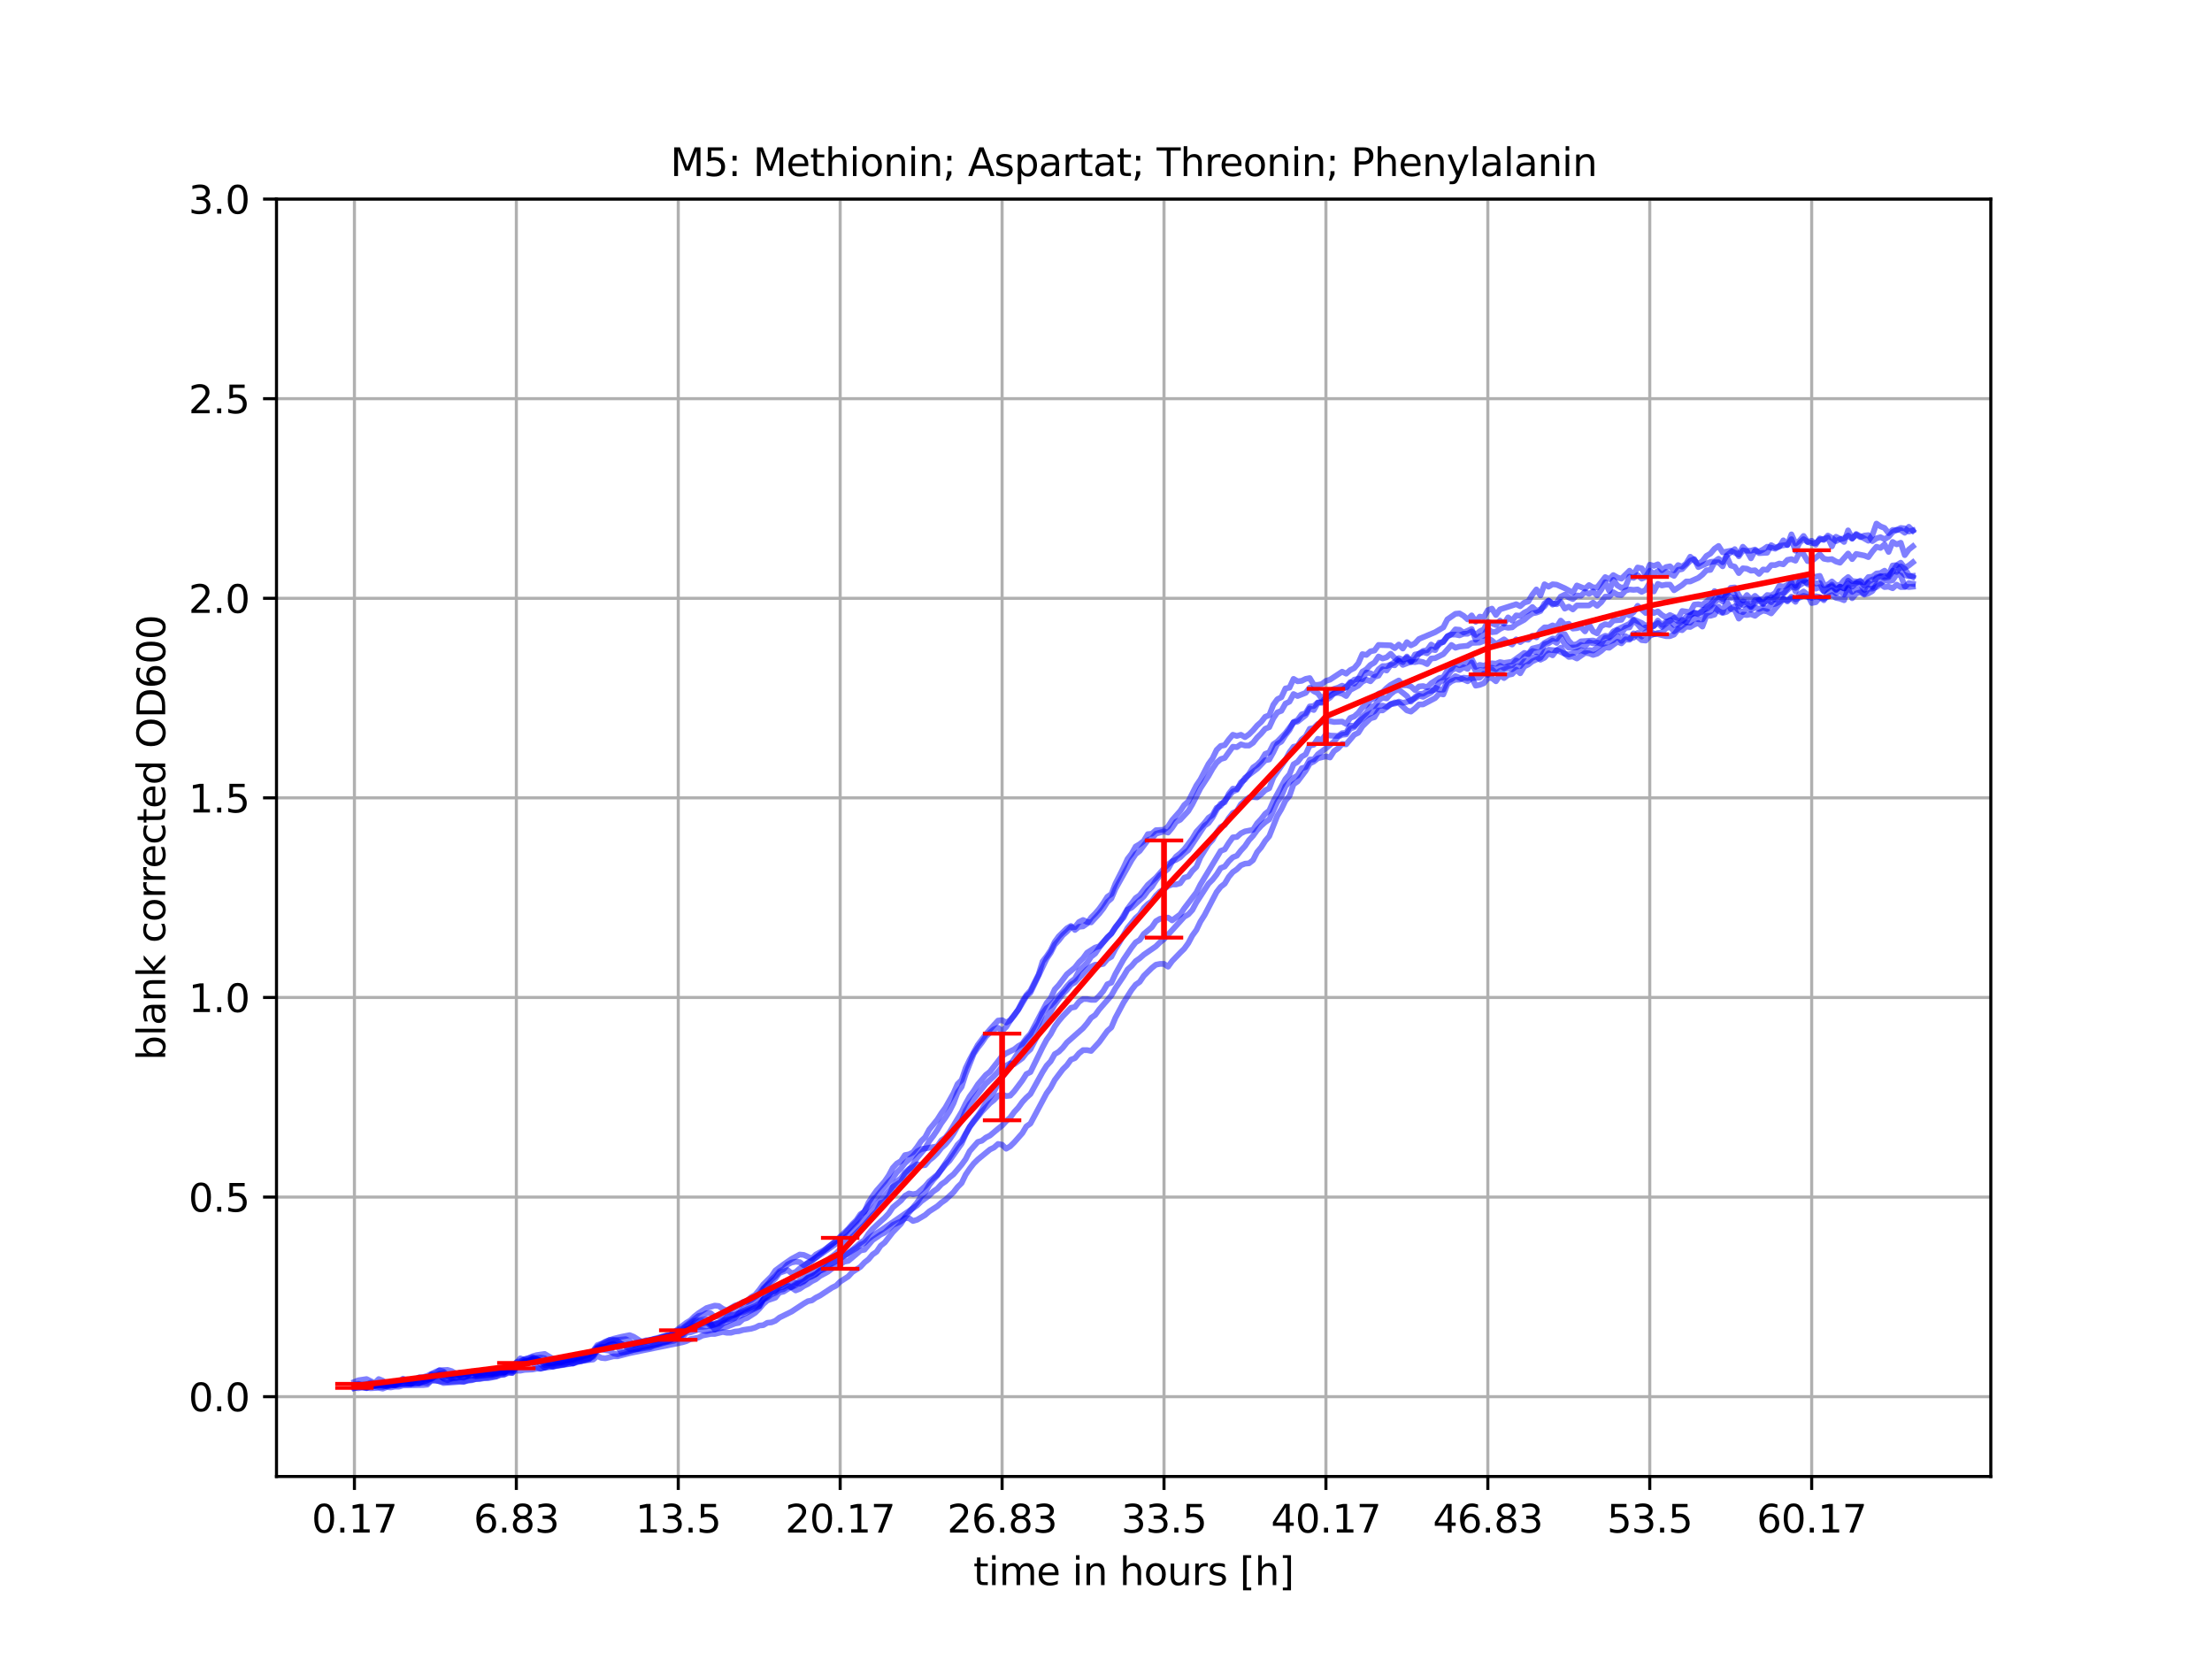 <?xml version="1.0" encoding="utf-8" standalone="no"?>
<!DOCTYPE svg PUBLIC "-//W3C//DTD SVG 1.1//EN"
  "http://www.w3.org/Graphics/SVG/1.1/DTD/svg11.dtd">
<svg xmlns:xlink="http://www.w3.org/1999/xlink" width="576pt" height="432pt" viewBox="0 0 576 432" xmlns="http://www.w3.org/2000/svg" version="1.1">
 <defs>
  <style type="text/css">*{stroke-linejoin: round; stroke-linecap: butt}</style>
 </defs>
 <g id="figure_1">
  <g id="patch_1">
   <path d="M 0 432 
L 576 432 
L 576 0 
L 0 0 
z
" style="fill: #ffffff"/>
  </g>
  <g id="axes_1">
   <g id="patch_2">
    <path d="M 72 384.48 
L 518.4 384.48 
L 518.4 51.84 
L 72 51.84 
z
" style="fill: #ffffff"/>
   </g>
   <g id="matplotlib.axis_1">
    <g id="xtick_1">
     <g id="line2d_1">
      <path d="M 92.291 384.48 
L 92.291 51.84 
" clip-path="url(#p0cfd56e2d4)" style="fill: none; stroke: #b0b0b0; stroke-width: 0.8; stroke-linecap: square"/>
     </g>
     <g id="line2d_2">
      <defs>
       <path id="m2ce1c6cf16" d="M 0 0 
L 0 3.5 
" style="stroke: #000000; stroke-width: 0.8"/>
      </defs>
      <g>
       <use xlink:href="#m2ce1c6cf16" x="92.291" y="384.48" style="stroke: #000000; stroke-width: 0.8"/>
      </g>
     </g>
     <g id="text_1">
      <!-- 0.17 -->
      <g transform="translate(81.158 399.078) scale(0.1 -0.1)">
       <defs>
        <path id="DejaVuSans-30" d="M 2034 4250 
Q 1547 4250 1301 3770 
Q 1056 3291 1056 2328 
Q 1056 1369 1301 889 
Q 1547 409 2034 409 
Q 2525 409 2770 889 
Q 3016 1369 3016 2328 
Q 3016 3291 2770 3770 
Q 2525 4250 2034 4250 
z
M 2034 4750 
Q 2819 4750 3233 4129 
Q 3647 3509 3647 2328 
Q 3647 1150 3233 529 
Q 2819 -91 2034 -91 
Q 1250 -91 836 529 
Q 422 1150 422 2328 
Q 422 3509 836 4129 
Q 1250 4750 2034 4750 
z
" transform="scale(0.016)"/>
        <path id="DejaVuSans-2e" d="M 684 794 
L 1344 794 
L 1344 0 
L 684 0 
L 684 794 
z
" transform="scale(0.016)"/>
        <path id="DejaVuSans-31" d="M 794 531 
L 1825 531 
L 1825 4091 
L 703 3866 
L 703 4441 
L 1819 4666 
L 2450 4666 
L 2450 531 
L 3481 531 
L 3481 0 
L 794 0 
L 794 531 
z
" transform="scale(0.016)"/>
        <path id="DejaVuSans-37" d="M 525 4666 
L 3525 4666 
L 3525 4397 
L 1831 0 
L 1172 0 
L 2766 4134 
L 525 4134 
L 525 4666 
z
" transform="scale(0.016)"/>
       </defs>
       <use xlink:href="#DejaVuSans-30"/>
       <use xlink:href="#DejaVuSans-2e" x="63.623"/>
       <use xlink:href="#DejaVuSans-31" x="95.41"/>
       <use xlink:href="#DejaVuSans-37" x="159.033"/>
      </g>
     </g>
    </g>
    <g id="xtick_2">
     <g id="line2d_3">
      <path d="M 134.454 384.48 
L 134.454 51.84 
" clip-path="url(#p0cfd56e2d4)" style="fill: none; stroke: #b0b0b0; stroke-width: 0.8; stroke-linecap: square"/>
     </g>
     <g id="line2d_4">
      <g>
       <use xlink:href="#m2ce1c6cf16" x="134.454" y="384.48" style="stroke: #000000; stroke-width: 0.8"/>
      </g>
     </g>
     <g id="text_2">
      <!-- 6.83 -->
      <g transform="translate(123.321 399.078) scale(0.1 -0.1)">
       <defs>
        <path id="DejaVuSans-36" d="M 2113 2584 
Q 1688 2584 1439 2293 
Q 1191 2003 1191 1497 
Q 1191 994 1439 701 
Q 1688 409 2113 409 
Q 2538 409 2786 701 
Q 3034 994 3034 1497 
Q 3034 2003 2786 2293 
Q 2538 2584 2113 2584 
z
M 3366 4563 
L 3366 3988 
Q 3128 4100 2886 4159 
Q 2644 4219 2406 4219 
Q 1781 4219 1451 3797 
Q 1122 3375 1075 2522 
Q 1259 2794 1537 2939 
Q 1816 3084 2150 3084 
Q 2853 3084 3261 2657 
Q 3669 2231 3669 1497 
Q 3669 778 3244 343 
Q 2819 -91 2113 -91 
Q 1303 -91 875 529 
Q 447 1150 447 2328 
Q 447 3434 972 4092 
Q 1497 4750 2381 4750 
Q 2619 4750 2861 4703 
Q 3103 4656 3366 4563 
z
" transform="scale(0.016)"/>
        <path id="DejaVuSans-38" d="M 2034 2216 
Q 1584 2216 1326 1975 
Q 1069 1734 1069 1313 
Q 1069 891 1326 650 
Q 1584 409 2034 409 
Q 2484 409 2743 651 
Q 3003 894 3003 1313 
Q 3003 1734 2745 1975 
Q 2488 2216 2034 2216 
z
M 1403 2484 
Q 997 2584 770 2862 
Q 544 3141 544 3541 
Q 544 4100 942 4425 
Q 1341 4750 2034 4750 
Q 2731 4750 3128 4425 
Q 3525 4100 3525 3541 
Q 3525 3141 3298 2862 
Q 3072 2584 2669 2484 
Q 3125 2378 3379 2068 
Q 3634 1759 3634 1313 
Q 3634 634 3220 271 
Q 2806 -91 2034 -91 
Q 1263 -91 848 271 
Q 434 634 434 1313 
Q 434 1759 690 2068 
Q 947 2378 1403 2484 
z
M 1172 3481 
Q 1172 3119 1398 2916 
Q 1625 2713 2034 2713 
Q 2441 2713 2670 2916 
Q 2900 3119 2900 3481 
Q 2900 3844 2670 4047 
Q 2441 4250 2034 4250 
Q 1625 4250 1398 4047 
Q 1172 3844 1172 3481 
z
" transform="scale(0.016)"/>
        <path id="DejaVuSans-33" d="M 2597 2516 
Q 3050 2419 3304 2112 
Q 3559 1806 3559 1356 
Q 3559 666 3084 287 
Q 2609 -91 1734 -91 
Q 1441 -91 1130 -33 
Q 819 25 488 141 
L 488 750 
Q 750 597 1062 519 
Q 1375 441 1716 441 
Q 2309 441 2620 675 
Q 2931 909 2931 1356 
Q 2931 1769 2642 2001 
Q 2353 2234 1838 2234 
L 1294 2234 
L 1294 2753 
L 1863 2753 
Q 2328 2753 2575 2939 
Q 2822 3125 2822 3475 
Q 2822 3834 2567 4026 
Q 2313 4219 1838 4219 
Q 1578 4219 1281 4162 
Q 984 4106 628 3988 
L 628 4550 
Q 988 4650 1302 4700 
Q 1616 4750 1894 4750 
Q 2613 4750 3031 4423 
Q 3450 4097 3450 3541 
Q 3450 3153 3228 2886 
Q 3006 2619 2597 2516 
z
" transform="scale(0.016)"/>
       </defs>
       <use xlink:href="#DejaVuSans-36"/>
       <use xlink:href="#DejaVuSans-2e" x="63.623"/>
       <use xlink:href="#DejaVuSans-38" x="95.41"/>
       <use xlink:href="#DejaVuSans-33" x="159.033"/>
      </g>
     </g>
    </g>
    <g id="xtick_3">
     <g id="line2d_5">
      <path d="M 176.617 384.48 
L 176.617 51.84 
" clip-path="url(#p0cfd56e2d4)" style="fill: none; stroke: #b0b0b0; stroke-width: 0.8; stroke-linecap: square"/>
     </g>
     <g id="line2d_6">
      <g>
       <use xlink:href="#m2ce1c6cf16" x="176.617" y="384.48" style="stroke: #000000; stroke-width: 0.8"/>
      </g>
     </g>
     <g id="text_3">
      <!-- 13.5 -->
      <g transform="translate(165.484 399.078) scale(0.1 -0.1)">
       <defs>
        <path id="DejaVuSans-35" d="M 691 4666 
L 3169 4666 
L 3169 4134 
L 1269 4134 
L 1269 2991 
Q 1406 3038 1543 3061 
Q 1681 3084 1819 3084 
Q 2600 3084 3056 2656 
Q 3513 2228 3513 1497 
Q 3513 744 3044 326 
Q 2575 -91 1722 -91 
Q 1428 -91 1123 -41 
Q 819 9 494 109 
L 494 744 
Q 775 591 1075 516 
Q 1375 441 1709 441 
Q 2250 441 2565 725 
Q 2881 1009 2881 1497 
Q 2881 1984 2565 2268 
Q 2250 2553 1709 2553 
Q 1456 2553 1204 2497 
Q 953 2441 691 2322 
L 691 4666 
z
" transform="scale(0.016)"/>
       </defs>
       <use xlink:href="#DejaVuSans-31"/>
       <use xlink:href="#DejaVuSans-33" x="63.623"/>
       <use xlink:href="#DejaVuSans-2e" x="127.246"/>
       <use xlink:href="#DejaVuSans-35" x="159.033"/>
      </g>
     </g>
    </g>
    <g id="xtick_4">
     <g id="line2d_7">
      <path d="M 218.78 384.48 
L 218.78 51.84 
" clip-path="url(#p0cfd56e2d4)" style="fill: none; stroke: #b0b0b0; stroke-width: 0.8; stroke-linecap: square"/>
     </g>
     <g id="line2d_8">
      <g>
       <use xlink:href="#m2ce1c6cf16" x="218.78" y="384.48" style="stroke: #000000; stroke-width: 0.8"/>
      </g>
     </g>
     <g id="text_4">
      <!-- 20.17 -->
      <g transform="translate(204.466 399.078) scale(0.1 -0.1)">
       <defs>
        <path id="DejaVuSans-32" d="M 1228 531 
L 3431 531 
L 3431 0 
L 469 0 
L 469 531 
Q 828 903 1448 1529 
Q 2069 2156 2228 2338 
Q 2531 2678 2651 2914 
Q 2772 3150 2772 3378 
Q 2772 3750 2511 3984 
Q 2250 4219 1831 4219 
Q 1534 4219 1204 4116 
Q 875 4013 500 3803 
L 500 4441 
Q 881 4594 1212 4672 
Q 1544 4750 1819 4750 
Q 2544 4750 2975 4387 
Q 3406 4025 3406 3419 
Q 3406 3131 3298 2873 
Q 3191 2616 2906 2266 
Q 2828 2175 2409 1742 
Q 1991 1309 1228 531 
z
" transform="scale(0.016)"/>
       </defs>
       <use xlink:href="#DejaVuSans-32"/>
       <use xlink:href="#DejaVuSans-30" x="63.623"/>
       <use xlink:href="#DejaVuSans-2e" x="127.246"/>
       <use xlink:href="#DejaVuSans-31" x="159.033"/>
       <use xlink:href="#DejaVuSans-37" x="222.656"/>
      </g>
     </g>
    </g>
    <g id="xtick_5">
     <g id="line2d_9">
      <path d="M 260.943 384.48 
L 260.943 51.84 
" clip-path="url(#p0cfd56e2d4)" style="fill: none; stroke: #b0b0b0; stroke-width: 0.8; stroke-linecap: square"/>
     </g>
     <g id="line2d_10">
      <g>
       <use xlink:href="#m2ce1c6cf16" x="260.943" y="384.48" style="stroke: #000000; stroke-width: 0.8"/>
      </g>
     </g>
     <g id="text_5">
      <!-- 26.83 -->
      <g transform="translate(246.629 399.078) scale(0.1 -0.1)">
       <use xlink:href="#DejaVuSans-32"/>
       <use xlink:href="#DejaVuSans-36" x="63.623"/>
       <use xlink:href="#DejaVuSans-2e" x="127.246"/>
       <use xlink:href="#DejaVuSans-38" x="159.033"/>
       <use xlink:href="#DejaVuSans-33" x="222.656"/>
      </g>
     </g>
    </g>
    <g id="xtick_6">
     <g id="line2d_11">
      <path d="M 303.106 384.48 
L 303.106 51.84 
" clip-path="url(#p0cfd56e2d4)" style="fill: none; stroke: #b0b0b0; stroke-width: 0.8; stroke-linecap: square"/>
     </g>
     <g id="line2d_12">
      <g>
       <use xlink:href="#m2ce1c6cf16" x="303.106" y="384.48" style="stroke: #000000; stroke-width: 0.8"/>
      </g>
     </g>
     <g id="text_6">
      <!-- 33.5 -->
      <g transform="translate(291.973 399.078) scale(0.1 -0.1)">
       <use xlink:href="#DejaVuSans-33"/>
       <use xlink:href="#DejaVuSans-33" x="63.623"/>
       <use xlink:href="#DejaVuSans-2e" x="127.246"/>
       <use xlink:href="#DejaVuSans-35" x="159.033"/>
      </g>
     </g>
    </g>
    <g id="xtick_7">
     <g id="line2d_13">
      <path d="M 345.268 384.48 
L 345.268 51.84 
" clip-path="url(#p0cfd56e2d4)" style="fill: none; stroke: #b0b0b0; stroke-width: 0.8; stroke-linecap: square"/>
     </g>
     <g id="line2d_14">
      <g>
       <use xlink:href="#m2ce1c6cf16" x="345.268" y="384.48" style="stroke: #000000; stroke-width: 0.8"/>
      </g>
     </g>
     <g id="text_7">
      <!-- 40.17 -->
      <g transform="translate(330.954 399.078) scale(0.1 -0.1)">
       <defs>
        <path id="DejaVuSans-34" d="M 2419 4116 
L 825 1625 
L 2419 1625 
L 2419 4116 
z
M 2253 4666 
L 3047 4666 
L 3047 1625 
L 3713 1625 
L 3713 1100 
L 3047 1100 
L 3047 0 
L 2419 0 
L 2419 1100 
L 313 1100 
L 313 1709 
L 2253 4666 
z
" transform="scale(0.016)"/>
       </defs>
       <use xlink:href="#DejaVuSans-34"/>
       <use xlink:href="#DejaVuSans-30" x="63.623"/>
       <use xlink:href="#DejaVuSans-2e" x="127.246"/>
       <use xlink:href="#DejaVuSans-31" x="159.033"/>
       <use xlink:href="#DejaVuSans-37" x="222.656"/>
      </g>
     </g>
    </g>
    <g id="xtick_8">
     <g id="line2d_15">
      <path d="M 387.431 384.48 
L 387.431 51.84 
" clip-path="url(#p0cfd56e2d4)" style="fill: none; stroke: #b0b0b0; stroke-width: 0.8; stroke-linecap: square"/>
     </g>
     <g id="line2d_16">
      <g>
       <use xlink:href="#m2ce1c6cf16" x="387.431" y="384.48" style="stroke: #000000; stroke-width: 0.8"/>
      </g>
     </g>
     <g id="text_8">
      <!-- 46.83 -->
      <g transform="translate(373.117 399.078) scale(0.1 -0.1)">
       <use xlink:href="#DejaVuSans-34"/>
       <use xlink:href="#DejaVuSans-36" x="63.623"/>
       <use xlink:href="#DejaVuSans-2e" x="127.246"/>
       <use xlink:href="#DejaVuSans-38" x="159.033"/>
       <use xlink:href="#DejaVuSans-33" x="222.656"/>
      </g>
     </g>
    </g>
    <g id="xtick_9">
     <g id="line2d_17">
      <path d="M 429.594 384.48 
L 429.594 51.84 
" clip-path="url(#p0cfd56e2d4)" style="fill: none; stroke: #b0b0b0; stroke-width: 0.8; stroke-linecap: square"/>
     </g>
     <g id="line2d_18">
      <g>
       <use xlink:href="#m2ce1c6cf16" x="429.594" y="384.48" style="stroke: #000000; stroke-width: 0.8"/>
      </g>
     </g>
     <g id="text_9">
      <!-- 53.5 -->
      <g transform="translate(418.462 399.078) scale(0.1 -0.1)">
       <use xlink:href="#DejaVuSans-35"/>
       <use xlink:href="#DejaVuSans-33" x="63.623"/>
       <use xlink:href="#DejaVuSans-2e" x="127.246"/>
       <use xlink:href="#DejaVuSans-35" x="159.033"/>
      </g>
     </g>
    </g>
    <g id="xtick_10">
     <g id="line2d_19">
      <path d="M 471.757 384.48 
L 471.757 51.84 
" clip-path="url(#p0cfd56e2d4)" style="fill: none; stroke: #b0b0b0; stroke-width: 0.8; stroke-linecap: square"/>
     </g>
     <g id="line2d_20">
      <g>
       <use xlink:href="#m2ce1c6cf16" x="471.757" y="384.48" style="stroke: #000000; stroke-width: 0.8"/>
      </g>
     </g>
     <g id="text_10">
      <!-- 60.17 -->
      <g transform="translate(457.443 399.078) scale(0.1 -0.1)">
       <use xlink:href="#DejaVuSans-36"/>
       <use xlink:href="#DejaVuSans-30" x="63.623"/>
       <use xlink:href="#DejaVuSans-2e" x="127.246"/>
       <use xlink:href="#DejaVuSans-31" x="159.033"/>
       <use xlink:href="#DejaVuSans-37" x="222.656"/>
      </g>
     </g>
    </g>
    <g id="text_11">
     <!-- time in hours [h] -->
     <g transform="translate(253.452 412.757) scale(0.1 -0.1)">
      <defs>
       <path id="DejaVuSans-74" d="M 1172 4494 
L 1172 3500 
L 2356 3500 
L 2356 3053 
L 1172 3053 
L 1172 1153 
Q 1172 725 1289 603 
Q 1406 481 1766 481 
L 2356 481 
L 2356 0 
L 1766 0 
Q 1100 0 847 248 
Q 594 497 594 1153 
L 594 3053 
L 172 3053 
L 172 3500 
L 594 3500 
L 594 4494 
L 1172 4494 
z
" transform="scale(0.016)"/>
       <path id="DejaVuSans-69" d="M 603 3500 
L 1178 3500 
L 1178 0 
L 603 0 
L 603 3500 
z
M 603 4863 
L 1178 4863 
L 1178 4134 
L 603 4134 
L 603 4863 
z
" transform="scale(0.016)"/>
       <path id="DejaVuSans-6d" d="M 3328 2828 
Q 3544 3216 3844 3400 
Q 4144 3584 4550 3584 
Q 5097 3584 5394 3201 
Q 5691 2819 5691 2113 
L 5691 0 
L 5113 0 
L 5113 2094 
Q 5113 2597 4934 2840 
Q 4756 3084 4391 3084 
Q 3944 3084 3684 2787 
Q 3425 2491 3425 1978 
L 3425 0 
L 2847 0 
L 2847 2094 
Q 2847 2600 2669 2842 
Q 2491 3084 2119 3084 
Q 1678 3084 1418 2786 
Q 1159 2488 1159 1978 
L 1159 0 
L 581 0 
L 581 3500 
L 1159 3500 
L 1159 2956 
Q 1356 3278 1631 3431 
Q 1906 3584 2284 3584 
Q 2666 3584 2933 3390 
Q 3200 3197 3328 2828 
z
" transform="scale(0.016)"/>
       <path id="DejaVuSans-65" d="M 3597 1894 
L 3597 1613 
L 953 1613 
Q 991 1019 1311 708 
Q 1631 397 2203 397 
Q 2534 397 2845 478 
Q 3156 559 3463 722 
L 3463 178 
Q 3153 47 2828 -22 
Q 2503 -91 2169 -91 
Q 1331 -91 842 396 
Q 353 884 353 1716 
Q 353 2575 817 3079 
Q 1281 3584 2069 3584 
Q 2775 3584 3186 3129 
Q 3597 2675 3597 1894 
z
M 3022 2063 
Q 3016 2534 2758 2815 
Q 2500 3097 2075 3097 
Q 1594 3097 1305 2825 
Q 1016 2553 972 2059 
L 3022 2063 
z
" transform="scale(0.016)"/>
       <path id="DejaVuSans-20" transform="scale(0.016)"/>
       <path id="DejaVuSans-6e" d="M 3513 2113 
L 3513 0 
L 2938 0 
L 2938 2094 
Q 2938 2591 2744 2837 
Q 2550 3084 2163 3084 
Q 1697 3084 1428 2787 
Q 1159 2491 1159 1978 
L 1159 0 
L 581 0 
L 581 3500 
L 1159 3500 
L 1159 2956 
Q 1366 3272 1645 3428 
Q 1925 3584 2291 3584 
Q 2894 3584 3203 3211 
Q 3513 2838 3513 2113 
z
" transform="scale(0.016)"/>
       <path id="DejaVuSans-68" d="M 3513 2113 
L 3513 0 
L 2938 0 
L 2938 2094 
Q 2938 2591 2744 2837 
Q 2550 3084 2163 3084 
Q 1697 3084 1428 2787 
Q 1159 2491 1159 1978 
L 1159 0 
L 581 0 
L 581 4863 
L 1159 4863 
L 1159 2956 
Q 1366 3272 1645 3428 
Q 1925 3584 2291 3584 
Q 2894 3584 3203 3211 
Q 3513 2838 3513 2113 
z
" transform="scale(0.016)"/>
       <path id="DejaVuSans-6f" d="M 1959 3097 
Q 1497 3097 1228 2736 
Q 959 2375 959 1747 
Q 959 1119 1226 758 
Q 1494 397 1959 397 
Q 2419 397 2687 759 
Q 2956 1122 2956 1747 
Q 2956 2369 2687 2733 
Q 2419 3097 1959 3097 
z
M 1959 3584 
Q 2709 3584 3137 3096 
Q 3566 2609 3566 1747 
Q 3566 888 3137 398 
Q 2709 -91 1959 -91 
Q 1206 -91 779 398 
Q 353 888 353 1747 
Q 353 2609 779 3096 
Q 1206 3584 1959 3584 
z
" transform="scale(0.016)"/>
       <path id="DejaVuSans-75" d="M 544 1381 
L 544 3500 
L 1119 3500 
L 1119 1403 
Q 1119 906 1312 657 
Q 1506 409 1894 409 
Q 2359 409 2629 706 
Q 2900 1003 2900 1516 
L 2900 3500 
L 3475 3500 
L 3475 0 
L 2900 0 
L 2900 538 
Q 2691 219 2414 64 
Q 2138 -91 1772 -91 
Q 1169 -91 856 284 
Q 544 659 544 1381 
z
M 1991 3584 
L 1991 3584 
z
" transform="scale(0.016)"/>
       <path id="DejaVuSans-72" d="M 2631 2963 
Q 2534 3019 2420 3045 
Q 2306 3072 2169 3072 
Q 1681 3072 1420 2755 
Q 1159 2438 1159 1844 
L 1159 0 
L 581 0 
L 581 3500 
L 1159 3500 
L 1159 2956 
Q 1341 3275 1631 3429 
Q 1922 3584 2338 3584 
Q 2397 3584 2469 3576 
Q 2541 3569 2628 3553 
L 2631 2963 
z
" transform="scale(0.016)"/>
       <path id="DejaVuSans-73" d="M 2834 3397 
L 2834 2853 
Q 2591 2978 2328 3040 
Q 2066 3103 1784 3103 
Q 1356 3103 1142 2972 
Q 928 2841 928 2578 
Q 928 2378 1081 2264 
Q 1234 2150 1697 2047 
L 1894 2003 
Q 2506 1872 2764 1633 
Q 3022 1394 3022 966 
Q 3022 478 2636 193 
Q 2250 -91 1575 -91 
Q 1294 -91 989 -36 
Q 684 19 347 128 
L 347 722 
Q 666 556 975 473 
Q 1284 391 1588 391 
Q 1994 391 2212 530 
Q 2431 669 2431 922 
Q 2431 1156 2273 1281 
Q 2116 1406 1581 1522 
L 1381 1569 
Q 847 1681 609 1914 
Q 372 2147 372 2553 
Q 372 3047 722 3315 
Q 1072 3584 1716 3584 
Q 2034 3584 2315 3537 
Q 2597 3491 2834 3397 
z
" transform="scale(0.016)"/>
       <path id="DejaVuSans-5b" d="M 550 4863 
L 1875 4863 
L 1875 4416 
L 1125 4416 
L 1125 -397 
L 1875 -397 
L 1875 -844 
L 550 -844 
L 550 4863 
z
" transform="scale(0.016)"/>
       <path id="DejaVuSans-5d" d="M 1947 4863 
L 1947 -844 
L 622 -844 
L 622 -397 
L 1369 -397 
L 1369 4416 
L 622 4416 
L 622 4863 
L 1947 4863 
z
" transform="scale(0.016)"/>
      </defs>
      <use xlink:href="#DejaVuSans-74"/>
      <use xlink:href="#DejaVuSans-69" x="39.209"/>
      <use xlink:href="#DejaVuSans-6d" x="66.992"/>
      <use xlink:href="#DejaVuSans-65" x="164.404"/>
      <use xlink:href="#DejaVuSans-20" x="225.928"/>
      <use xlink:href="#DejaVuSans-69" x="257.715"/>
      <use xlink:href="#DejaVuSans-6e" x="285.498"/>
      <use xlink:href="#DejaVuSans-20" x="348.877"/>
      <use xlink:href="#DejaVuSans-68" x="380.664"/>
      <use xlink:href="#DejaVuSans-6f" x="444.043"/>
      <use xlink:href="#DejaVuSans-75" x="505.225"/>
      <use xlink:href="#DejaVuSans-72" x="568.604"/>
      <use xlink:href="#DejaVuSans-73" x="609.717"/>
      <use xlink:href="#DejaVuSans-20" x="661.816"/>
      <use xlink:href="#DejaVuSans-5b" x="693.604"/>
      <use xlink:href="#DejaVuSans-68" x="732.617"/>
      <use xlink:href="#DejaVuSans-5d" x="795.996"/>
     </g>
    </g>
   </g>
   <g id="matplotlib.axis_2">
    <g id="ytick_1">
     <g id="line2d_21">
      <path d="M 72 363.69 
L 518.4 363.69 
" clip-path="url(#p0cfd56e2d4)" style="fill: none; stroke: #b0b0b0; stroke-width: 0.8; stroke-linecap: square"/>
     </g>
     <g id="line2d_22">
      <defs>
       <path id="md166ccf4f3" d="M 0 0 
L -3.5 0 
" style="stroke: #000000; stroke-width: 0.8"/>
      </defs>
      <g>
       <use xlink:href="#md166ccf4f3" x="72" y="363.69" style="stroke: #000000; stroke-width: 0.8"/>
      </g>
     </g>
     <g id="text_12">
      <!-- 0.0 -->
      <g transform="translate(49.097 367.489) scale(0.1 -0.1)">
       <use xlink:href="#DejaVuSans-30"/>
       <use xlink:href="#DejaVuSans-2e" x="63.623"/>
       <use xlink:href="#DejaVuSans-30" x="95.41"/>
      </g>
     </g>
    </g>
    <g id="ytick_2">
     <g id="line2d_23">
      <path d="M 72 311.715 
L 518.4 311.715 
" clip-path="url(#p0cfd56e2d4)" style="fill: none; stroke: #b0b0b0; stroke-width: 0.8; stroke-linecap: square"/>
     </g>
     <g id="line2d_24">
      <g>
       <use xlink:href="#md166ccf4f3" x="72" y="311.715" style="stroke: #000000; stroke-width: 0.8"/>
      </g>
     </g>
     <g id="text_13">
      <!-- 0.5 -->
      <g transform="translate(49.097 315.514) scale(0.1 -0.1)">
       <use xlink:href="#DejaVuSans-30"/>
       <use xlink:href="#DejaVuSans-2e" x="63.623"/>
       <use xlink:href="#DejaVuSans-35" x="95.41"/>
      </g>
     </g>
    </g>
    <g id="ytick_3">
     <g id="line2d_25">
      <path d="M 72 259.74 
L 518.4 259.74 
" clip-path="url(#p0cfd56e2d4)" style="fill: none; stroke: #b0b0b0; stroke-width: 0.8; stroke-linecap: square"/>
     </g>
     <g id="line2d_26">
      <g>
       <use xlink:href="#md166ccf4f3" x="72" y="259.74" style="stroke: #000000; stroke-width: 0.8"/>
      </g>
     </g>
     <g id="text_14">
      <!-- 1.0 -->
      <g transform="translate(49.097 263.539) scale(0.1 -0.1)">
       <use xlink:href="#DejaVuSans-31"/>
       <use xlink:href="#DejaVuSans-2e" x="63.623"/>
       <use xlink:href="#DejaVuSans-30" x="95.41"/>
      </g>
     </g>
    </g>
    <g id="ytick_4">
     <g id="line2d_27">
      <path d="M 72 207.765 
L 518.4 207.765 
" clip-path="url(#p0cfd56e2d4)" style="fill: none; stroke: #b0b0b0; stroke-width: 0.8; stroke-linecap: square"/>
     </g>
     <g id="line2d_28">
      <g>
       <use xlink:href="#md166ccf4f3" x="72" y="207.765" style="stroke: #000000; stroke-width: 0.8"/>
      </g>
     </g>
     <g id="text_15">
      <!-- 1.5 -->
      <g transform="translate(49.097 211.564) scale(0.1 -0.1)">
       <use xlink:href="#DejaVuSans-31"/>
       <use xlink:href="#DejaVuSans-2e" x="63.623"/>
       <use xlink:href="#DejaVuSans-35" x="95.41"/>
      </g>
     </g>
    </g>
    <g id="ytick_5">
     <g id="line2d_29">
      <path d="M 72 155.79 
L 518.4 155.79 
" clip-path="url(#p0cfd56e2d4)" style="fill: none; stroke: #b0b0b0; stroke-width: 0.8; stroke-linecap: square"/>
     </g>
     <g id="line2d_30">
      <g>
       <use xlink:href="#md166ccf4f3" x="72" y="155.79" style="stroke: #000000; stroke-width: 0.8"/>
      </g>
     </g>
     <g id="text_16">
      <!-- 2.0 -->
      <g transform="translate(49.097 159.589) scale(0.1 -0.1)">
       <use xlink:href="#DejaVuSans-32"/>
       <use xlink:href="#DejaVuSans-2e" x="63.623"/>
       <use xlink:href="#DejaVuSans-30" x="95.41"/>
      </g>
     </g>
    </g>
    <g id="ytick_6">
     <g id="line2d_31">
      <path d="M 72 103.815 
L 518.4 103.815 
" clip-path="url(#p0cfd56e2d4)" style="fill: none; stroke: #b0b0b0; stroke-width: 0.8; stroke-linecap: square"/>
     </g>
     <g id="line2d_32">
      <g>
       <use xlink:href="#md166ccf4f3" x="72" y="103.815" style="stroke: #000000; stroke-width: 0.8"/>
      </g>
     </g>
     <g id="text_17">
      <!-- 2.5 -->
      <g transform="translate(49.097 107.614) scale(0.1 -0.1)">
       <use xlink:href="#DejaVuSans-32"/>
       <use xlink:href="#DejaVuSans-2e" x="63.623"/>
       <use xlink:href="#DejaVuSans-35" x="95.41"/>
      </g>
     </g>
    </g>
    <g id="ytick_7">
     <g id="line2d_33">
      <path d="M 72 51.84 
L 518.4 51.84 
" clip-path="url(#p0cfd56e2d4)" style="fill: none; stroke: #b0b0b0; stroke-width: 0.8; stroke-linecap: square"/>
     </g>
     <g id="line2d_34">
      <g>
       <use xlink:href="#md166ccf4f3" x="72" y="51.84" style="stroke: #000000; stroke-width: 0.8"/>
      </g>
     </g>
     <g id="text_18">
      <!-- 3.0 -->
      <g transform="translate(49.097 55.639) scale(0.1 -0.1)">
       <use xlink:href="#DejaVuSans-33"/>
       <use xlink:href="#DejaVuSans-2e" x="63.623"/>
       <use xlink:href="#DejaVuSans-30" x="95.41"/>
      </g>
     </g>
    </g>
    <g id="text_19">
     <!-- blank corrected OD600 -->
     <g transform="translate(43.017 276.115) rotate(-90) scale(0.1 -0.1)">
      <defs>
       <path id="DejaVuSans-62" d="M 3116 1747 
Q 3116 2381 2855 2742 
Q 2594 3103 2138 3103 
Q 1681 3103 1420 2742 
Q 1159 2381 1159 1747 
Q 1159 1113 1420 752 
Q 1681 391 2138 391 
Q 2594 391 2855 752 
Q 3116 1113 3116 1747 
z
M 1159 2969 
Q 1341 3281 1617 3432 
Q 1894 3584 2278 3584 
Q 2916 3584 3314 3078 
Q 3713 2572 3713 1747 
Q 3713 922 3314 415 
Q 2916 -91 2278 -91 
Q 1894 -91 1617 61 
Q 1341 213 1159 525 
L 1159 0 
L 581 0 
L 581 4863 
L 1159 4863 
L 1159 2969 
z
" transform="scale(0.016)"/>
       <path id="DejaVuSans-6c" d="M 603 4863 
L 1178 4863 
L 1178 0 
L 603 0 
L 603 4863 
z
" transform="scale(0.016)"/>
       <path id="DejaVuSans-61" d="M 2194 1759 
Q 1497 1759 1228 1600 
Q 959 1441 959 1056 
Q 959 750 1161 570 
Q 1363 391 1709 391 
Q 2188 391 2477 730 
Q 2766 1069 2766 1631 
L 2766 1759 
L 2194 1759 
z
M 3341 1997 
L 3341 0 
L 2766 0 
L 2766 531 
Q 2569 213 2275 61 
Q 1981 -91 1556 -91 
Q 1019 -91 701 211 
Q 384 513 384 1019 
Q 384 1609 779 1909 
Q 1175 2209 1959 2209 
L 2766 2209 
L 2766 2266 
Q 2766 2663 2505 2880 
Q 2244 3097 1772 3097 
Q 1472 3097 1187 3025 
Q 903 2953 641 2809 
L 641 3341 
Q 956 3463 1253 3523 
Q 1550 3584 1831 3584 
Q 2591 3584 2966 3190 
Q 3341 2797 3341 1997 
z
" transform="scale(0.016)"/>
       <path id="DejaVuSans-6b" d="M 581 4863 
L 1159 4863 
L 1159 1991 
L 2875 3500 
L 3609 3500 
L 1753 1863 
L 3688 0 
L 2938 0 
L 1159 1709 
L 1159 0 
L 581 0 
L 581 4863 
z
" transform="scale(0.016)"/>
       <path id="DejaVuSans-63" d="M 3122 3366 
L 3122 2828 
Q 2878 2963 2633 3030 
Q 2388 3097 2138 3097 
Q 1578 3097 1268 2742 
Q 959 2388 959 1747 
Q 959 1106 1268 751 
Q 1578 397 2138 397 
Q 2388 397 2633 464 
Q 2878 531 3122 666 
L 3122 134 
Q 2881 22 2623 -34 
Q 2366 -91 2075 -91 
Q 1284 -91 818 406 
Q 353 903 353 1747 
Q 353 2603 823 3093 
Q 1294 3584 2113 3584 
Q 2378 3584 2631 3529 
Q 2884 3475 3122 3366 
z
" transform="scale(0.016)"/>
       <path id="DejaVuSans-64" d="M 2906 2969 
L 2906 4863 
L 3481 4863 
L 3481 0 
L 2906 0 
L 2906 525 
Q 2725 213 2448 61 
Q 2172 -91 1784 -91 
Q 1150 -91 751 415 
Q 353 922 353 1747 
Q 353 2572 751 3078 
Q 1150 3584 1784 3584 
Q 2172 3584 2448 3432 
Q 2725 3281 2906 2969 
z
M 947 1747 
Q 947 1113 1208 752 
Q 1469 391 1925 391 
Q 2381 391 2643 752 
Q 2906 1113 2906 1747 
Q 2906 2381 2643 2742 
Q 2381 3103 1925 3103 
Q 1469 3103 1208 2742 
Q 947 2381 947 1747 
z
" transform="scale(0.016)"/>
       <path id="DejaVuSans-4f" d="M 2522 4238 
Q 1834 4238 1429 3725 
Q 1025 3213 1025 2328 
Q 1025 1447 1429 934 
Q 1834 422 2522 422 
Q 3209 422 3611 934 
Q 4013 1447 4013 2328 
Q 4013 3213 3611 3725 
Q 3209 4238 2522 4238 
z
M 2522 4750 
Q 3503 4750 4090 4092 
Q 4678 3434 4678 2328 
Q 4678 1225 4090 567 
Q 3503 -91 2522 -91 
Q 1538 -91 948 565 
Q 359 1222 359 2328 
Q 359 3434 948 4092 
Q 1538 4750 2522 4750 
z
" transform="scale(0.016)"/>
       <path id="DejaVuSans-44" d="M 1259 4147 
L 1259 519 
L 2022 519 
Q 2988 519 3436 956 
Q 3884 1394 3884 2338 
Q 3884 3275 3436 3711 
Q 2988 4147 2022 4147 
L 1259 4147 
z
M 628 4666 
L 1925 4666 
Q 3281 4666 3915 4102 
Q 4550 3538 4550 2338 
Q 4550 1131 3912 565 
Q 3275 0 1925 0 
L 628 0 
L 628 4666 
z
" transform="scale(0.016)"/>
      </defs>
      <use xlink:href="#DejaVuSans-62"/>
      <use xlink:href="#DejaVuSans-6c" x="63.477"/>
      <use xlink:href="#DejaVuSans-61" x="91.26"/>
      <use xlink:href="#DejaVuSans-6e" x="152.539"/>
      <use xlink:href="#DejaVuSans-6b" x="215.918"/>
      <use xlink:href="#DejaVuSans-20" x="273.828"/>
      <use xlink:href="#DejaVuSans-63" x="305.615"/>
      <use xlink:href="#DejaVuSans-6f" x="360.596"/>
      <use xlink:href="#DejaVuSans-72" x="421.777"/>
      <use xlink:href="#DejaVuSans-72" x="461.141"/>
      <use xlink:href="#DejaVuSans-65" x="500.004"/>
      <use xlink:href="#DejaVuSans-63" x="561.527"/>
      <use xlink:href="#DejaVuSans-74" x="616.508"/>
      <use xlink:href="#DejaVuSans-65" x="655.717"/>
      <use xlink:href="#DejaVuSans-64" x="717.24"/>
      <use xlink:href="#DejaVuSans-20" x="780.717"/>
      <use xlink:href="#DejaVuSans-4f" x="812.504"/>
      <use xlink:href="#DejaVuSans-44" x="891.215"/>
      <use xlink:href="#DejaVuSans-36" x="968.217"/>
      <use xlink:href="#DejaVuSans-30" x="1031.84"/>
      <use xlink:href="#DejaVuSans-30" x="1095.463"/>
     </g>
    </g>
   </g>
   <g id="line2d_35">
    <path d="M 92.291 361.497 
L 93.345 361.185 
L 94.399 361.185 
L 95.453 361.497 
L 96.507 360.873 
L 98.615 360.665 
L 99.669 360.249 
L 100.723 360.561 
L 101.778 360.249 
L 102.832 360.145 
L 103.886 359.73 
L 104.94 359.522 
L 105.994 359.626 
L 107.048 359.522 
L 109.156 358.69 
L 110.21 358.586 
L 111.264 358.274 
L 112.318 357.754 
L 113.372 357.651 
L 114.426 356.819 
L 115.481 357.131 
L 116.535 358.17 
L 117.589 358.69 
L 118.643 358.794 
L 119.697 358.586 
L 120.751 358.794 
L 121.805 358.274 
L 122.859 357.131 
L 123.913 357.858 
L 126.021 357.339 
L 128.129 357.754 
L 129.183 356.819 
L 130.238 356.403 
L 131.292 357.443 
L 132.346 356.611 
L 133.4 356.091 
L 135.508 353.7 
L 136.562 354.22 
L 137.616 354.324 
L 138.67 353.908 
L 141.832 354.428 
L 142.886 355.052 
L 143.94 354.948 
L 144.995 354.636 
L 146.049 354.636 
L 147.103 354.22 
L 148.157 354.116 
L 150.265 353.389 
L 152.373 352.869 
L 154.481 352.349 
L 155.535 351.31 
L 156.589 350.686 
L 157.643 350.79 
L 158.698 350.374 
L 159.752 350.27 
L 162.914 350.478 
L 173.455 348.295 
L 177.671 347.048 
L 178.725 346.112 
L 179.779 346.008 
L 180.833 345.592 
L 182.941 345.488 
L 183.995 345.384 
L 185.049 345.073 
L 186.103 344.969 
L 187.157 344.657 
L 188.212 344.137 
L 189.266 342.89 
L 190.32 342.37 
L 191.374 342.37 
L 192.428 341.746 
L 196.644 340.083 
L 197.698 339.459 
L 198.752 338.42 
L 199.806 337.9 
L 200.86 337.068 
L 201.915 336.653 
L 202.969 335.925 
L 204.023 335.717 
L 205.077 334.989 
L 206.131 335.197 
L 207.185 334.678 
L 208.239 333.95 
L 209.293 333.534 
L 210.347 332.703 
L 212.455 331.767 
L 213.509 330.831 
L 215.617 329.376 
L 217.726 328.233 
L 222.996 325.01 
L 224.05 324.179 
L 225.104 323.659 
L 226.158 322.619 
L 227.212 321.788 
L 229.32 320.436 
L 238.807 313.888 
L 239.861 312.848 
L 241.969 311.289 
L 243.023 310.249 
L 244.077 309.522 
L 245.132 308.378 
L 246.186 307.651 
L 247.24 306.611 
L 248.294 305.779 
L 250.402 303.285 
L 251.456 301.829 
L 252.51 299.75 
L 254.618 297.36 
L 255.672 297.048 
L 256.726 296.216 
L 257.78 295.696 
L 259.889 293.929 
L 260.943 293.098 
L 261.997 291.954 
L 263.051 291.019 
L 264.105 289.563 
L 265.159 288.42 
L 266.213 286.965 
L 267.267 285.821 
L 268.321 284.886 
L 271.483 279.168 
L 272.537 277.505 
L 273.591 276.362 
L 274.646 274.491 
L 275.7 273.867 
L 276.754 272.827 
L 277.808 271.476 
L 282.024 267.734 
L 283.078 266.486 
L 284.132 265.031 
L 285.186 264.303 
L 286.24 262.848 
L 289.403 259.21 
L 290.457 257.339 
L 292.565 254.22 
L 293.619 252.453 
L 294.673 251.518 
L 295.727 250.27 
L 296.781 249.543 
L 297.835 248.607 
L 300.997 246.424 
L 302.051 245.385 
L 303.106 244.553 
L 308.376 238.732 
L 309.43 238.108 
L 310.484 236.965 
L 311.538 234.99 
L 314.7 230.104 
L 315.754 229.064 
L 316.809 227.713 
L 317.863 226.05 
L 318.917 225.634 
L 319.971 224.283 
L 321.025 223.243 
L 322.079 222.827 
L 323.133 221.476 
L 324.187 220.333 
L 325.241 218.773 
L 326.295 217.63 
L 327.349 216.175 
L 328.403 215.031 
L 329.457 214.096 
L 330.511 213.368 
L 332.62 208.794 
L 333.674 207.339 
L 334.728 204.74 
L 336.836 202.557 
L 337.89 201.933 
L 338.944 200.062 
L 339.998 199.75 
L 341.052 197.775 
L 342.106 197.775 
L 343.16 196.424 
L 345.268 194.865 
L 347.377 193.098 
L 348.431 191.85 
L 349.485 191.331 
L 350.539 191.227 
L 351.593 189.771 
L 352.647 189.355 
L 353.701 188.004 
L 355.809 186.341 
L 357.917 185.197 
L 358.971 183.846 
L 360.026 183.742 
L 361.08 184.054 
L 362.134 183.326 
L 363.188 183.222 
L 364.242 182.703 
L 365.296 183.015 
L 366.35 182.807 
L 368.458 181.871 
L 369.512 181.143 
L 370.566 181.455 
L 372.674 180.312 
L 373.728 179.064 
L 374.783 179.584 
L 375.837 179.584 
L 376.891 177.297 
L 377.945 176.881 
L 378.999 176.05 
L 382.161 177.401 
L 383.215 176.57 
L 385.323 176.466 
L 386.377 175.426 
L 387.431 175.738 
L 388.485 174.283 
L 389.54 175.322 
L 390.594 174.699 
L 392.702 173.971 
L 393.756 174.283 
L 394.81 173.555 
L 395.864 173.451 
L 396.918 172.204 
L 397.972 172.204 
L 399.026 171.268 
L 400.08 170.956 
L 401.134 171.788 
L 402.188 171.268 
L 403.243 170.125 
L 404.297 170.644 
L 405.351 169.293 
L 407.459 170.229 
L 408.513 170.437 
L 411.675 169.293 
L 412.729 169.709 
L 413.783 169.293 
L 414.837 169.397 
L 416.945 167.838 
L 420.108 166.694 
L 421.162 165.655 
L 422.216 166.902 
L 423.27 165.655 
L 424.324 166.279 
L 425.378 166.071 
L 426.432 164.823 
L 427.486 165.759 
L 428.54 164.615 
L 429.594 163.992 
L 430.648 165.135 
L 431.702 164.823 
L 432.757 164.719 
L 433.811 163.576 
L 434.865 163.264 
L 435.919 164.407 
L 439.081 162.121 
L 440.135 162.121 
L 441.189 160.873 
L 442.243 161.289 
L 443.297 161.289 
L 444.351 159.73 
L 445.405 159.21 
L 446.46 158.17 
L 447.514 159.106 
L 448.568 159.626 
L 449.622 159.314 
L 450.676 158.482 
L 451.73 157.859 
L 452.784 159.002 
L 453.838 159.418 
L 454.892 158.378 
L 455.946 158.794 
L 457 158.17 
L 458.054 158.586 
L 459.108 158.17 
L 460.162 158.586 
L 461.217 157.443 
L 462.271 157.235 
L 463.325 156.715 
L 464.379 155.884 
L 465.433 156.611 
L 466.487 155.364 
L 467.541 156.091 
L 469.649 155.156 
L 471.757 155.676 
L 472.811 155.26 
L 473.865 155.468 
L 474.919 156.299 
L 475.974 154.428 
L 477.028 153.701 
L 478.082 154.532 
L 479.136 153.909 
L 480.19 154.844 
L 481.244 152.973 
L 482.298 154.116 
L 483.352 153.389 
L 484.406 153.805 
L 485.46 154.636 
L 486.514 153.285 
L 487.568 153.285 
L 488.622 152.869 
L 489.677 152.141 
L 490.731 152.869 
L 491.785 152.765 
L 492.839 153.181 
L 493.893 152.245 
L 494.947 152.869 
L 496.001 152.869 
L 497.055 151.83 
L 498.109 152.037 
L 498.109 152.037 
" clip-path="url(#p0cfd56e2d4)" style="fill: none; stroke: #0000ff; stroke-opacity: 0.5; stroke-width: 1.5; stroke-linecap: square"/>
   </g>
   <g id="line2d_36">
    <path d="M 92.291 360.977 
L 93.345 360.769 
L 94.399 361.289 
L 95.453 361.289 
L 96.507 360.873 
L 97.561 360.873 
L 98.615 360.561 
L 100.723 361.081 
L 101.778 360.769 
L 102.832 360.769 
L 104.94 360.249 
L 107.048 360.353 
L 108.102 359.937 
L 109.156 360.145 
L 110.21 359.418 
L 111.264 359.002 
L 112.318 357.858 
L 113.372 357.235 
L 114.426 356.819 
L 116.535 356.715 
L 117.589 357.027 
L 119.697 358.274 
L 120.751 358.482 
L 122.859 358.17 
L 123.913 358.378 
L 129.183 357.754 
L 131.292 357.339 
L 132.346 356.507 
L 133.4 356.091 
L 136.562 354.012 
L 137.616 353.7 
L 138.67 353.181 
L 139.724 352.869 
L 141.832 352.557 
L 144.995 354.428 
L 146.049 354.74 
L 147.103 354.324 
L 149.211 354.012 
L 150.265 353.596 
L 151.319 353.493 
L 152.373 352.869 
L 153.427 352.661 
L 154.481 351.829 
L 155.535 350.686 
L 157.643 349.335 
L 159.752 348.607 
L 161.86 348.087 
L 163.968 347.671 
L 165.022 348.087 
L 167.13 349.438 
L 172.4 348.295 
L 173.455 347.879 
L 174.509 347.671 
L 178.725 344.449 
L 179.779 343.825 
L 180.833 342.786 
L 181.887 341.954 
L 183.995 340.603 
L 186.103 339.979 
L 187.157 340.083 
L 188.212 340.811 
L 189.266 341.226 
L 191.374 339.979 
L 192.428 339.667 
L 193.482 339.043 
L 194.536 338.732 
L 195.59 337.796 
L 196.644 337.172 
L 197.698 335.925 
L 198.752 334.47 
L 200.86 332.391 
L 201.915 330.831 
L 204.023 329.272 
L 206.131 327.817 
L 208.239 326.673 
L 209.293 326.777 
L 211.401 327.713 
L 212.455 326.673 
L 214.563 325.53 
L 219.834 321.476 
L 220.888 320.229 
L 222.996 318.15 
L 227.212 312.64 
L 228.266 311.601 
L 230.374 309.002 
L 231.429 307.755 
L 232.483 306.715 
L 233.537 305.26 
L 234.591 304.22 
L 235.645 302.869 
L 237.753 300.998 
L 238.807 299.854 
L 239.861 299.231 
L 244.077 298.503 
L 245.132 296.944 
L 246.186 296.216 
L 247.24 294.865 
L 250.402 289.563 
L 251.456 287.38 
L 252.51 285.509 
L 253.564 284.054 
L 254.618 282.391 
L 256.726 279.896 
L 257.78 279.064 
L 260.943 275.01 
L 261.997 274.283 
L 264.105 273.243 
L 265.159 272.412 
L 266.213 271.788 
L 267.267 270.333 
L 268.321 269.189 
L 272.537 261.185 
L 273.591 259.938 
L 274.646 257.651 
L 275.7 256.507 
L 277.808 253.701 
L 279.916 251.933 
L 280.97 250.582 
L 282.024 249.543 
L 283.078 248.087 
L 285.186 246.736 
L 286.24 246.424 
L 289.403 243.098 
L 290.457 241.538 
L 291.511 240.187 
L 293.619 236.653 
L 295.727 233.846 
L 296.781 233.118 
L 298.889 230.416 
L 300.997 228.545 
L 303.106 226.154 
L 304.16 225.114 
L 305.214 224.283 
L 306.268 223.867 
L 307.322 223.243 
L 308.376 222.204 
L 309.43 221.372 
L 313.646 215.031 
L 314.7 214.303 
L 315.754 212.848 
L 316.809 210.873 
L 317.863 209.314 
L 318.917 208.898 
L 319.971 206.715 
L 321.025 205.364 
L 322.079 205.468 
L 323.133 204.22 
L 324.187 202.557 
L 327.349 200.166 
L 329.457 197.983 
L 330.511 197.775 
L 331.566 195.904 
L 332.62 193.721 
L 333.674 193.098 
L 334.728 191.434 
L 335.782 190.083 
L 336.836 188.004 
L 337.89 187.484 
L 338.944 186.029 
L 339.998 185.717 
L 341.052 183.95 
L 342.106 183.846 
L 343.16 182.911 
L 344.214 182.807 
L 345.268 181.559 
L 346.323 181.143 
L 347.377 180.52 
L 348.431 180.416 
L 349.485 180.624 
L 350.539 181.247 
L 351.593 179.688 
L 353.701 178.545 
L 354.755 177.505 
L 355.809 176.985 
L 356.863 177.401 
L 357.917 176.258 
L 358.971 175.946 
L 360.026 174.283 
L 361.08 174.595 
L 362.134 173.139 
L 363.188 173.243 
L 364.242 172.1 
L 365.296 173.139 
L 367.404 172.308 
L 368.458 172.412 
L 369.512 172.204 
L 370.566 172.412 
L 371.62 172.931 
L 372.674 171.476 
L 373.728 171.372 
L 375.837 170.333 
L 377.945 167.942 
L 378.999 168.669 
L 380.053 168.358 
L 382.161 168.15 
L 383.215 167.422 
L 385.323 167.318 
L 386.377 166.902 
L 387.431 166.175 
L 388.485 166.798 
L 389.54 167.734 
L 391.648 166.486 
L 392.702 167.318 
L 393.756 167.838 
L 394.81 166.486 
L 395.864 167.214 
L 396.918 166.486 
L 397.972 166.59 
L 399.026 165.551 
L 400.08 165.967 
L 401.134 164.304 
L 402.188 163.368 
L 403.243 163.368 
L 404.297 162.848 
L 405.351 163.264 
L 406.405 161.601 
L 407.459 162.64 
L 408.513 162.432 
L 409.567 163.68 
L 410.621 163.576 
L 411.675 163.264 
L 412.729 164.407 
L 413.783 162.64 
L 414.837 164.407 
L 415.891 164.927 
L 416.945 163.056 
L 418 162.536 
L 419.054 162.744 
L 420.108 161.601 
L 422.216 161.393 
L 423.27 159.73 
L 424.324 160.249 
L 425.378 159.418 
L 426.432 157.755 
L 428.54 159.626 
L 429.594 158.69 
L 430.648 159.626 
L 431.702 159.21 
L 432.757 160.146 
L 433.811 160.769 
L 434.865 160.146 
L 435.919 160.665 
L 436.973 160.977 
L 438.027 159.106 
L 440.135 159.418 
L 441.189 157.443 
L 442.243 157.339 
L 443.297 157.547 
L 445.405 155.78 
L 446.46 153.909 
L 447.514 154.844 
L 448.568 154.948 
L 449.622 154.324 
L 450.676 153.077 
L 451.73 152.973 
L 452.784 155.052 
L 453.838 156.403 
L 454.892 154.948 
L 455.946 156.091 
L 457 155.156 
L 458.054 156.091 
L 459.108 155.988 
L 460.162 154.948 
L 461.217 155.052 
L 462.271 154.428 
L 463.325 152.557 
L 464.379 152.765 
L 465.433 152.349 
L 466.487 150.998 
L 467.541 152.557 
L 468.595 150.166 
L 469.649 151.31 
L 470.703 150.374 
L 471.757 150.166 
L 472.811 150.166 
L 473.865 149.958 
L 474.919 152.349 
L 475.974 152.245 
L 477.028 151.414 
L 478.082 152.349 
L 479.136 152.349 
L 480.19 151.102 
L 481.244 150.27 
L 482.298 151.31 
L 485.46 151.622 
L 486.514 150.27 
L 487.568 150.166 
L 488.622 149.335 
L 489.677 149.231 
L 490.731 148.607 
L 491.785 149.751 
L 492.839 147.256 
L 493.893 147.152 
L 494.947 146.528 
L 496.001 147.879 
L 497.055 147.256 
L 498.109 146.424 
L 498.109 146.424 
" clip-path="url(#p0cfd56e2d4)" style="fill: none; stroke: #0000ff; stroke-opacity: 0.5; stroke-width: 1.5; stroke-linecap: square"/>
   </g>
   <g id="line2d_37">
    <path d="M 92.291 360.977 
L 93.345 360.873 
L 95.453 361.289 
L 96.507 360.665 
L 97.561 360.561 
L 100.723 360.873 
L 101.778 360.457 
L 102.832 360.769 
L 103.886 360.249 
L 107.048 360.353 
L 108.102 360.041 
L 109.156 360.145 
L 111.264 359.418 
L 112.318 358.69 
L 114.426 357.754 
L 115.481 357.547 
L 117.589 359.002 
L 119.697 358.69 
L 122.859 358.066 
L 123.913 358.274 
L 127.075 358.066 
L 128.129 358.066 
L 130.238 357.547 
L 131.292 357.443 
L 132.346 356.819 
L 133.4 356.923 
L 134.454 355.779 
L 136.562 354.428 
L 137.616 354.22 
L 138.67 353.7 
L 140.778 353.493 
L 141.832 353.7 
L 142.886 355.052 
L 146.049 354.74 
L 147.103 354.324 
L 149.211 354.012 
L 150.265 353.596 
L 153.427 352.869 
L 154.481 352.141 
L 155.535 350.894 
L 158.698 349.335 
L 159.752 349.023 
L 162.914 348.711 
L 163.968 349.231 
L 165.022 350.062 
L 168.184 349.335 
L 170.292 348.711 
L 171.346 348.607 
L 172.4 348.087 
L 174.509 347.671 
L 175.563 346.84 
L 177.671 345.904 
L 181.887 342.682 
L 182.941 342.474 
L 183.995 341.954 
L 185.049 341.954 
L 186.103 342.89 
L 187.157 342.682 
L 189.266 341.746 
L 193.482 339.355 
L 194.536 339.043 
L 195.59 338.524 
L 197.698 336.964 
L 198.752 335.509 
L 199.806 334.574 
L 200.86 333.222 
L 201.915 332.287 
L 202.969 331.039 
L 204.023 330.52 
L 205.077 329.272 
L 206.131 328.752 
L 207.185 328.545 
L 208.239 328.648 
L 209.293 329.48 
L 212.455 327.505 
L 220.888 321.684 
L 222.996 319.501 
L 225.104 317.318 
L 229.32 312.432 
L 230.374 311.393 
L 233.537 307.651 
L 234.591 306.819 
L 235.645 305.364 
L 236.699 304.428 
L 237.753 303.908 
L 238.807 303.181 
L 239.861 303.493 
L 240.915 303.389 
L 241.969 302.141 
L 243.023 301.31 
L 244.077 300.27 
L 245.132 298.919 
L 246.186 297.983 
L 247.24 296.736 
L 248.294 295.177 
L 249.348 293.305 
L 250.402 291.85 
L 251.456 289.251 
L 252.51 287.484 
L 256.726 282.183 
L 258.834 280.208 
L 259.889 279.064 
L 260.943 277.713 
L 261.997 277.505 
L 263.051 276.881 
L 264.105 277.089 
L 266.213 275.53 
L 267.267 274.179 
L 268.321 273.243 
L 272.537 265.031 
L 273.591 263.472 
L 274.646 261.601 
L 276.754 258.794 
L 277.808 257.755 
L 278.862 256.403 
L 279.916 255.78 
L 283.078 252.453 
L 284.132 251.725 
L 285.186 251.206 
L 286.24 251.206 
L 287.294 250.998 
L 288.349 249.75 
L 289.403 249.127 
L 290.457 247.048 
L 291.511 245.385 
L 293.619 241.642 
L 295.727 239.044 
L 296.781 238.108 
L 297.835 236.445 
L 298.889 235.405 
L 299.943 234.678 
L 300.997 233.222 
L 302.051 232.183 
L 303.106 231.559 
L 304.16 230.728 
L 305.214 230.312 
L 306.268 230.312 
L 307.322 230 
L 308.376 228.545 
L 309.43 228.233 
L 310.484 226.777 
L 311.538 225.738 
L 312.592 223.243 
L 314.7 219.813 
L 315.754 218.669 
L 316.809 216.798 
L 317.863 215.343 
L 318.917 214.823 
L 319.971 213.056 
L 321.025 211.705 
L 322.079 211.185 
L 323.133 209.418 
L 325.241 207.651 
L 326.295 207.547 
L 327.349 207.651 
L 328.403 206.819 
L 329.457 205.78 
L 330.511 205.26 
L 331.566 202.453 
L 334.728 197.879 
L 335.782 195.904 
L 336.836 194.449 
L 337.89 194.241 
L 338.944 192.578 
L 339.998 191.746 
L 341.052 189.771 
L 342.106 189.563 
L 343.16 188.524 
L 344.214 188.108 
L 345.268 187.38 
L 346.323 187.796 
L 347.377 188.004 
L 349.485 187.9 
L 350.539 188.524 
L 351.593 186.965 
L 352.647 186.549 
L 353.701 185.613 
L 354.755 184.262 
L 355.809 183.534 
L 356.863 182.287 
L 357.917 181.767 
L 358.971 180.624 
L 360.026 180.208 
L 361.08 179.168 
L 362.134 178.337 
L 364.242 177.193 
L 365.296 178.441 
L 366.35 178.441 
L 367.404 178.753 
L 368.458 179.688 
L 369.512 178.753 
L 370.566 178.649 
L 371.62 178.96 
L 372.674 177.921 
L 374.783 176.57 
L 375.837 176.362 
L 376.891 174.595 
L 377.945 174.075 
L 378.999 172.723 
L 380.053 173.243 
L 381.107 172.931 
L 382.161 172.412 
L 383.215 171.58 
L 384.269 173.659 
L 385.323 173.139 
L 386.377 173.347 
L 387.431 172.931 
L 388.485 172.723 
L 389.54 172.827 
L 390.594 172.412 
L 391.648 172.62 
L 393.756 172.308 
L 396.918 170.021 
L 397.972 170.333 
L 399.026 168.877 
L 401.134 168.358 
L 402.188 167.422 
L 404.297 166.279 
L 405.351 166.383 
L 406.405 165.031 
L 407.459 165.135 
L 408.513 166.902 
L 409.567 167.942 
L 410.621 167.734 
L 411.675 167.006 
L 414.837 166.798 
L 415.891 167.11 
L 416.945 166.071 
L 418 165.551 
L 419.054 165.759 
L 420.108 164.407 
L 424.324 162.432 
L 425.378 161.289 
L 427.486 162.225 
L 428.54 162.952 
L 429.594 162.536 
L 430.648 163.056 
L 431.702 161.601 
L 432.757 162.744 
L 433.811 161.913 
L 434.865 161.705 
L 435.919 160.873 
L 436.973 161.809 
L 438.027 161.393 
L 439.081 162.017 
L 440.135 160.249 
L 441.189 159.522 
L 442.243 159.73 
L 443.297 159.314 
L 444.351 158.067 
L 445.405 157.443 
L 446.46 155.988 
L 447.514 155.26 
L 448.568 155.988 
L 450.676 153.701 
L 451.73 154.844 
L 452.784 157.027 
L 453.838 157.547 
L 454.892 157.235 
L 455.946 158.17 
L 457 157.027 
L 458.054 156.299 
L 459.108 157.339 
L 460.162 155.884 
L 461.217 156.819 
L 462.271 155.364 
L 464.379 154.636 
L 466.487 152.661 
L 467.541 153.077 
L 469.649 151.726 
L 470.703 151.726 
L 471.757 151.31 
L 472.811 151.933 
L 473.865 151.83 
L 474.919 153.909 
L 475.974 153.285 
L 477.028 152.245 
L 478.082 153.493 
L 479.136 152.765 
L 480.19 153.181 
L 481.244 151.933 
L 482.298 152.765 
L 483.352 151.83 
L 484.406 152.141 
L 485.46 153.597 
L 486.514 151.518 
L 487.568 150.894 
L 488.622 150.79 
L 489.677 150.062 
L 490.731 150.478 
L 491.785 150.27 
L 492.839 148.607 
L 493.893 148.919 
L 494.947 147.464 
L 496.001 148.087 
L 497.055 149.751 
L 498.109 150.27 
L 498.109 150.27 
" clip-path="url(#p0cfd56e2d4)" style="fill: none; stroke: #0000ff; stroke-opacity: 0.5; stroke-width: 1.5; stroke-linecap: square"/>
   </g>
   <g id="line2d_38">
    <path d="M 92.291 360.561 
L 93.345 360.353 
L 94.399 360.769 
L 95.453 360.665 
L 96.507 360.977 
L 99.669 360.665 
L 100.723 360.769 
L 101.778 360.249 
L 102.832 360.457 
L 103.886 360.041 
L 104.94 359.418 
L 105.994 359.21 
L 107.048 359.522 
L 109.156 359.21 
L 110.21 359.002 
L 112.318 359.106 
L 113.372 358.378 
L 114.426 358.066 
L 115.481 359.002 
L 116.535 359.418 
L 117.589 358.898 
L 118.643 358.17 
L 119.697 358.17 
L 120.751 357.858 
L 121.805 357.858 
L 122.859 357.547 
L 123.913 357.962 
L 124.967 357.754 
L 126.021 357.027 
L 127.075 357.443 
L 128.129 357.547 
L 129.183 357.443 
L 130.238 357.131 
L 131.292 357.339 
L 132.346 356.507 
L 133.4 356.819 
L 134.454 355.364 
L 135.508 355.052 
L 136.562 354.532 
L 137.616 354.324 
L 138.67 353.908 
L 139.724 353.804 
L 140.778 354.428 
L 141.832 355.468 
L 143.94 355.364 
L 144.995 355.052 
L 148.157 354.74 
L 149.211 354.324 
L 153.427 353.596 
L 154.481 352.973 
L 155.535 351.414 
L 157.643 350.79 
L 158.698 350.27 
L 160.806 349.854 
L 161.86 349.958 
L 163.968 351.31 
L 166.076 351.206 
L 167.13 350.686 
L 171.346 349.854 
L 172.4 349.438 
L 174.509 349.023 
L 175.563 348.399 
L 176.617 348.295 
L 177.671 347.671 
L 179.779 345.696 
L 180.833 345.177 
L 181.887 345.073 
L 183.995 344.345 
L 185.049 344.657 
L 186.103 346.216 
L 187.157 345.592 
L 188.212 344.657 
L 190.32 343.721 
L 192.428 342.786 
L 197.698 340.187 
L 198.752 338.42 
L 199.806 337.588 
L 200.86 336.549 
L 201.915 335.821 
L 202.969 334.885 
L 205.077 333.742 
L 206.131 333.534 
L 207.185 334.158 
L 208.239 334.262 
L 209.293 333.742 
L 210.347 332.806 
L 211.401 332.391 
L 212.455 331.767 
L 213.509 330.935 
L 214.563 330.52 
L 215.617 329.688 
L 217.726 328.441 
L 218.78 327.609 
L 219.834 327.089 
L 220.888 326.362 
L 224.05 323.659 
L 225.104 322.931 
L 226.158 321.268 
L 227.212 320.021 
L 229.32 318.046 
L 230.374 317.11 
L 231.429 315.967 
L 232.483 314.407 
L 234.591 312.64 
L 235.645 311.393 
L 236.699 310.769 
L 237.753 310.977 
L 238.807 310.769 
L 240.915 308.898 
L 241.969 307.651 
L 244.077 305.883 
L 246.186 303.285 
L 247.24 302.245 
L 250.402 297.775 
L 251.456 295.384 
L 252.51 293.409 
L 255.672 289.459 
L 257.78 287.276 
L 258.834 286.445 
L 259.889 285.301 
L 260.943 284.989 
L 261.997 285.405 
L 263.051 285.301 
L 264.105 284.158 
L 266.213 281.351 
L 267.267 279.688 
L 268.321 279.168 
L 271.483 272.723 
L 272.537 270.748 
L 273.591 269.293 
L 274.646 267.318 
L 275.7 265.863 
L 276.754 264.615 
L 278.862 262.432 
L 279.916 262.224 
L 280.97 260.873 
L 282.024 260.145 
L 283.078 260.145 
L 284.132 260.353 
L 285.186 260.353 
L 286.24 259.314 
L 287.294 258.066 
L 288.349 256.299 
L 289.403 255.883 
L 290.457 253.597 
L 292.565 249.854 
L 294.673 246.736 
L 295.727 245.385 
L 296.781 244.761 
L 297.835 243.202 
L 299.943 241.434 
L 300.997 239.875 
L 302.051 239.251 
L 304.16 238.94 
L 305.214 239.667 
L 307.322 238.108 
L 308.376 236.549 
L 311.538 232.391 
L 312.592 230.312 
L 317.863 221.58 
L 318.917 221.164 
L 319.971 219.501 
L 321.025 218.046 
L 322.079 217.942 
L 323.133 217.006 
L 324.187 216.486 
L 326.295 216.071 
L 327.349 214.407 
L 328.403 213.264 
L 329.457 211.913 
L 330.511 211.081 
L 331.566 208.69 
L 334.728 202.869 
L 335.782 201.622 
L 336.836 199.023 
L 337.89 198.399 
L 338.944 197.048 
L 339.998 196.424 
L 341.052 194.137 
L 342.106 193.929 
L 343.16 192.37 
L 344.214 192.682 
L 345.268 191.227 
L 346.323 191.538 
L 348.431 191.642 
L 349.485 190.915 
L 350.539 190.811 
L 351.593 188.94 
L 352.647 189.044 
L 353.701 188.004 
L 354.755 186.653 
L 355.809 185.613 
L 356.863 184.054 
L 357.917 183.846 
L 358.971 182.391 
L 360.026 181.663 
L 361.08 181.871 
L 362.134 180.728 
L 363.188 179.896 
L 364.242 179.584 
L 366.35 181.247 
L 367.404 182.703 
L 368.458 181.559 
L 369.512 180.728 
L 370.566 180.624 
L 371.62 180 
L 372.674 179.896 
L 373.728 179.584 
L 374.783 177.713 
L 375.837 177.089 
L 376.891 175.946 
L 377.945 174.595 
L 378.999 173.971 
L 380.053 174.491 
L 381.107 173.763 
L 382.161 174.179 
L 383.215 172.516 
L 384.269 174.802 
L 385.323 174.491 
L 386.377 174.595 
L 387.431 173.971 
L 388.485 173.867 
L 389.54 174.283 
L 390.594 173.347 
L 391.648 173.971 
L 392.702 173.451 
L 393.756 173.243 
L 394.81 171.996 
L 395.864 172.516 
L 396.918 171.06 
L 399.026 169.501 
L 400.08 169.813 
L 401.134 169.917 
L 402.188 167.734 
L 403.243 167.526 
L 404.297 166.798 
L 405.351 167.422 
L 406.405 165.863 
L 407.459 167.734 
L 408.513 168.669 
L 410.621 168.565 
L 411.675 167.942 
L 412.729 168.254 
L 413.783 167.214 
L 414.837 167.526 
L 415.891 167.318 
L 416.945 167.63 
L 418 166.071 
L 419.054 166.071 
L 421.162 164.096 
L 422.216 164.823 
L 423.27 163.472 
L 424.324 163.368 
L 425.378 161.497 
L 426.432 162.536 
L 427.486 163.784 
L 428.54 163.368 
L 429.594 163.472 
L 430.648 162.952 
L 431.702 162.225 
L 432.757 163.264 
L 434.865 161.497 
L 435.919 162.744 
L 436.973 162.536 
L 438.027 161.809 
L 439.081 160.665 
L 441.189 159.626 
L 442.243 159.938 
L 443.297 158.898 
L 444.351 158.586 
L 445.405 157.859 
L 447.514 155.884 
L 448.568 156.611 
L 449.622 154.428 
L 450.676 155.676 
L 451.73 155.572 
L 452.784 157.963 
L 453.838 156.611 
L 454.892 156.923 
L 455.946 157.859 
L 457 156.299 
L 458.054 156.195 
L 459.108 157.027 
L 460.162 156.507 
L 461.217 155.468 
L 462.271 156.195 
L 463.325 153.909 
L 464.379 154.428 
L 465.433 153.181 
L 466.487 151.622 
L 467.541 154.012 
L 468.595 151.414 
L 469.649 150.894 
L 470.703 152.141 
L 471.757 152.453 
L 472.811 153.285 
L 473.865 152.869 
L 474.919 154.012 
L 475.974 152.869 
L 477.028 152.661 
L 478.082 153.701 
L 479.136 152.765 
L 480.19 153.285 
L 481.244 151.206 
L 482.298 152.141 
L 483.352 151.83 
L 484.406 151.206 
L 485.46 152.557 
L 486.514 151.726 
L 487.568 152.869 
L 488.622 150.374 
L 489.677 150.062 
L 491.785 149.958 
L 492.839 148.815 
L 493.893 147.256 
L 494.947 148.711 
L 496.001 149.751 
L 497.055 150.062 
L 498.109 149.958 
L 498.109 149.958 
" clip-path="url(#p0cfd56e2d4)" style="fill: none; stroke: #0000ff; stroke-opacity: 0.5; stroke-width: 1.5; stroke-linecap: square"/>
   </g>
   <g id="line2d_39">
    <path d="M 92.291 360.769 
L 93.345 360.561 
L 95.453 360.561 
L 96.507 360.041 
L 97.561 360.353 
L 98.615 360.249 
L 99.669 360.561 
L 100.723 360.353 
L 102.832 360.353 
L 103.886 360.145 
L 104.94 359.418 
L 105.994 360.041 
L 107.048 360.353 
L 108.102 359.626 
L 109.156 359.418 
L 110.21 359.73 
L 111.264 359.522 
L 113.372 358.378 
L 114.426 358.17 
L 115.481 358.794 
L 116.535 358.066 
L 117.589 358.274 
L 118.643 357.962 
L 119.697 357.443 
L 120.751 357.547 
L 121.805 358.066 
L 122.859 357.235 
L 123.913 357.858 
L 124.967 357.547 
L 126.021 357.754 
L 127.075 356.715 
L 128.129 357.235 
L 129.183 357.027 
L 130.238 356.611 
L 132.346 356.195 
L 133.4 356.403 
L 134.454 354.74 
L 135.508 354.428 
L 136.562 353.908 
L 138.67 353.389 
L 141.832 354.948 
L 143.94 354.74 
L 144.995 354.428 
L 146.049 354.428 
L 149.211 353.596 
L 150.265 353.493 
L 151.319 353.077 
L 153.427 352.557 
L 154.481 351.725 
L 155.535 350.27 
L 157.643 349.542 
L 158.698 348.919 
L 159.752 348.919 
L 160.806 349.127 
L 161.86 350.062 
L 162.914 350.27 
L 167.13 349.335 
L 168.184 349.023 
L 169.238 348.919 
L 173.455 347.775 
L 174.509 347.671 
L 175.563 346.944 
L 176.617 346.944 
L 177.671 346.32 
L 178.725 345.384 
L 180.833 343.929 
L 183.995 343.513 
L 185.049 344.865 
L 187.157 344.449 
L 188.212 343.929 
L 190.32 343.409 
L 191.374 343.201 
L 192.428 341.954 
L 193.482 341.746 
L 197.698 340.083 
L 198.752 338.316 
L 199.806 337.276 
L 200.86 336.549 
L 201.915 336.133 
L 202.969 335.301 
L 204.023 335.093 
L 205.077 334.574 
L 207.185 336.029 
L 208.239 335.613 
L 209.293 334.885 
L 210.347 334.366 
L 211.401 333.638 
L 212.455 333.118 
L 213.509 332.287 
L 215.617 331.143 
L 216.672 330.312 
L 217.726 329.896 
L 219.834 328.545 
L 220.888 328.337 
L 222.996 326.569 
L 224.05 325.634 
L 225.104 325.426 
L 227.212 322.931 
L 229.32 321.476 
L 230.374 320.956 
L 232.483 318.981 
L 234.591 318.046 
L 235.645 317.214 
L 236.699 317.214 
L 237.753 317.942 
L 238.807 317.63 
L 240.915 316.382 
L 241.969 315.447 
L 244.077 314.095 
L 245.132 313.16 
L 246.186 312.432 
L 248.294 310.457 
L 249.348 309.106 
L 250.402 308.066 
L 251.456 305.883 
L 252.51 304.324 
L 253.564 302.973 
L 254.618 301.933 
L 257.78 299.335 
L 258.834 298.815 
L 259.889 297.879 
L 260.943 298.087 
L 261.997 299.127 
L 263.051 298.503 
L 264.105 297.463 
L 266.213 295.073 
L 267.267 293.305 
L 268.321 292.578 
L 272.537 284.678 
L 273.591 283.222 
L 274.646 281.247 
L 276.754 278.441 
L 277.808 277.401 
L 278.862 275.946 
L 279.916 275.53 
L 280.97 274.283 
L 282.024 273.451 
L 283.078 273.451 
L 284.132 273.659 
L 286.24 271.372 
L 288.349 268.461 
L 289.403 267.526 
L 290.457 265.031 
L 292.565 261.081 
L 294.673 257.755 
L 295.727 256.403 
L 296.781 255.676 
L 297.835 254.116 
L 299.943 252.037 
L 300.997 251.206 
L 302.051 250.998 
L 303.106 250.998 
L 304.16 251.725 
L 305.214 250.27 
L 307.322 248.087 
L 308.376 247.048 
L 309.43 245.592 
L 310.484 243.617 
L 311.538 242.162 
L 312.592 239.979 
L 313.646 238.316 
L 316.809 232.287 
L 317.863 230.935 
L 318.917 230.104 
L 319.971 228.337 
L 321.025 227.089 
L 322.079 226.362 
L 323.133 225.322 
L 324.187 224.906 
L 325.241 224.802 
L 326.295 223.971 
L 327.349 221.892 
L 328.403 220.644 
L 329.457 218.981 
L 330.511 217.734 
L 332.62 212.432 
L 333.674 210.665 
L 334.728 208.482 
L 335.782 207.235 
L 336.836 204.22 
L 337.89 203.493 
L 339.998 200.686 
L 341.052 198.815 
L 342.106 198.295 
L 343.16 197.464 
L 345.268 196.944 
L 346.323 197.256 
L 347.377 195.592 
L 348.431 194.865 
L 349.485 193.721 
L 350.539 193.825 
L 352.647 191.331 
L 353.701 190.811 
L 354.755 189.148 
L 356.863 187.069 
L 357.917 186.757 
L 358.971 184.99 
L 360.026 184.99 
L 362.134 183.43 
L 363.188 182.911 
L 364.242 183.015 
L 366.35 184.99 
L 367.404 185.301 
L 368.458 184.47 
L 369.512 183.43 
L 370.566 183.43 
L 373.728 181.767 
L 374.783 180.624 
L 375.837 180.832 
L 376.891 178.233 
L 377.945 177.401 
L 378.999 176.985 
L 380.053 176.985 
L 381.107 176.466 
L 382.161 176.57 
L 383.215 176.362 
L 384.269 178.545 
L 385.323 178.337 
L 386.377 177.921 
L 387.431 176.57 
L 388.485 176.57 
L 389.54 177.401 
L 390.594 175.842 
L 391.648 176.57 
L 392.702 175.738 
L 393.756 175.53 
L 394.81 174.387 
L 395.864 175.322 
L 396.918 173.555 
L 397.972 173.035 
L 399.026 172.204 
L 401.134 171.268 
L 402.188 169.709 
L 403.243 169.189 
L 405.351 169.397 
L 406.405 168.669 
L 407.459 170.229 
L 408.513 171.06 
L 409.567 170.956 
L 410.621 171.476 
L 412.729 170.021 
L 413.783 170.125 
L 414.837 170.541 
L 415.891 170.229 
L 416.945 169.501 
L 418 168.565 
L 419.054 168.669 
L 421.162 167.11 
L 422.216 167.526 
L 423.27 166.486 
L 424.324 166.59 
L 425.378 164.927 
L 427.486 166.694 
L 428.54 166.798 
L 429.594 165.551 
L 430.648 165.135 
L 431.702 165.135 
L 433.811 165.655 
L 434.865 165.655 
L 435.919 165.239 
L 436.973 163.888 
L 438.027 164.096 
L 439.081 163.16 
L 440.135 163.264 
L 441.189 162.64 
L 442.243 162.225 
L 443.297 163.16 
L 444.351 160.353 
L 445.405 160.353 
L 446.46 160.042 
L 447.514 157.963 
L 448.568 159.418 
L 449.622 156.611 
L 450.676 158.586 
L 451.73 158.794 
L 452.784 161.081 
L 453.838 160.042 
L 454.892 160.146 
L 455.946 159.938 
L 457 160.353 
L 458.054 159.522 
L 459.108 159.002 
L 460.162 159.21 
L 461.217 159.73 
L 464.379 155.988 
L 465.433 156.299 
L 466.487 155.78 
L 467.541 156.715 
L 468.595 154.74 
L 469.649 154.012 
L 470.703 154.844 
L 471.757 157.027 
L 472.811 156.819 
L 473.865 155.572 
L 474.919 155.884 
L 477.028 154.948 
L 478.082 155.676 
L 479.136 155.884 
L 480.19 156.299 
L 481.244 153.285 
L 482.298 155.78 
L 483.352 154.532 
L 484.406 154.22 
L 485.46 154.844 
L 486.514 154.532 
L 487.568 153.909 
L 488.622 152.245 
L 489.677 151.933 
L 490.731 151.102 
L 491.785 151.31 
L 492.839 151.102 
L 493.893 149.543 
L 494.947 149.854 
L 496.001 152.661 
L 497.055 152.869 
L 498.109 152.765 
L 498.109 152.765 
" clip-path="url(#p0cfd56e2d4)" style="fill: none; stroke: #0000ff; stroke-opacity: 0.5; stroke-width: 1.5; stroke-linecap: square"/>
   </g>
   <g id="line2d_40">
    <path d="M 92.291 361.393 
L 93.345 361.497 
L 94.399 361.289 
L 96.507 361.497 
L 98.615 361.393 
L 99.669 361.601 
L 100.723 361.185 
L 101.778 361.289 
L 102.832 361.081 
L 103.886 361.081 
L 104.94 360.769 
L 110.21 360.665 
L 111.264 360.561 
L 112.318 359.522 
L 114.426 359.626 
L 115.481 360.145 
L 119.697 359.833 
L 120.751 359.833 
L 121.805 359.522 
L 122.859 359.418 
L 123.913 359.106 
L 124.967 359.106 
L 126.021 358.898 
L 127.075 358.898 
L 129.183 358.482 
L 130.238 358.066 
L 131.292 357.962 
L 132.346 357.235 
L 133.4 357.547 
L 134.454 355.987 
L 135.508 355.572 
L 136.562 354.74 
L 138.67 354.116 
L 139.724 354.428 
L 140.778 355.156 
L 141.832 356.195 
L 143.94 355.883 
L 144.995 355.572 
L 147.103 355.26 
L 148.157 354.636 
L 149.211 355.052 
L 150.265 354.532 
L 151.319 354.428 
L 153.427 353.908 
L 154.481 352.765 
L 155.535 351.102 
L 157.643 350.686 
L 158.698 350.166 
L 159.752 349.958 
L 160.806 350.686 
L 161.86 352.141 
L 162.914 352.037 
L 166.076 351.206 
L 171.346 350.062 
L 172.4 349.646 
L 173.455 349.438 
L 175.563 348.399 
L 176.617 348.087 
L 177.671 347.359 
L 178.725 346.32 
L 179.779 345.592 
L 180.833 344.553 
L 181.887 344.137 
L 182.941 344.033 
L 183.995 344.241 
L 185.049 345.28 
L 187.157 344.345 
L 188.212 343.721 
L 189.266 343.409 
L 190.32 342.786 
L 192.428 341.85 
L 193.482 340.915 
L 194.536 340.499 
L 195.59 339.667 
L 196.644 339.043 
L 197.698 338.108 
L 198.752 335.821 
L 199.806 334.574 
L 200.86 333.846 
L 201.915 332.91 
L 202.969 331.455 
L 205.077 330.727 
L 206.131 331.559 
L 207.185 331.247 
L 208.239 330.312 
L 210.347 328.96 
L 211.401 328.337 
L 213.509 326.569 
L 217.726 323.139 
L 218.78 321.996 
L 220.888 320.021 
L 221.942 318.773 
L 222.996 317.734 
L 224.05 316.174 
L 225.104 315.551 
L 226.158 313.16 
L 227.212 311.497 
L 228.266 310.041 
L 230.374 307.651 
L 231.429 306.091 
L 232.483 304.116 
L 233.537 302.973 
L 234.591 302.349 
L 235.645 300.79 
L 236.699 300.582 
L 237.753 300.062 
L 238.807 298.711 
L 239.861 297.152 
L 240.915 296.112 
L 241.969 294.137 
L 244.077 291.538 
L 245.132 289.875 
L 246.186 288.42 
L 248.294 284.678 
L 249.348 282.287 
L 250.402 281.247 
L 251.456 278.129 
L 252.51 275.946 
L 254.618 272.1 
L 256.726 269.293 
L 258.834 266.902 
L 259.889 265.759 
L 260.943 265.655 
L 261.997 266.278 
L 263.051 265.655 
L 265.159 262.952 
L 267.267 259.418 
L 268.321 258.482 
L 271.483 251.829 
L 272.537 249.646 
L 273.591 248.087 
L 274.646 246.008 
L 275.7 244.865 
L 276.754 243.513 
L 277.808 242.578 
L 278.862 241.434 
L 279.916 241.434 
L 280.97 240.083 
L 282.024 239.563 
L 283.078 240.083 
L 284.132 240.187 
L 286.24 237.9 
L 287.294 236.549 
L 288.349 234.886 
L 289.403 233.95 
L 290.457 231.455 
L 294.673 223.971 
L 295.727 222.412 
L 296.781 221.58 
L 298.889 218.773 
L 299.943 218.358 
L 300.997 217.11 
L 303.106 216.486 
L 304.16 216.798 
L 305.214 215.551 
L 306.268 213.992 
L 307.322 213.472 
L 309.43 211.185 
L 310.484 209.418 
L 312.592 205.26 
L 314.7 202.037 
L 315.754 200.166 
L 316.809 198.607 
L 317.863 197.671 
L 318.917 197.36 
L 321.025 194.449 
L 322.079 194.553 
L 323.133 193.825 
L 324.187 194.137 
L 325.241 194.137 
L 326.295 193.41 
L 327.349 192.058 
L 328.403 191.019 
L 329.457 189.771 
L 330.511 189.355 
L 331.566 187.069 
L 332.62 185.509 
L 333.674 185.094 
L 334.728 183.222 
L 335.782 182.703 
L 336.836 180.728 
L 337.89 181.247 
L 339.998 180.416 
L 341.052 179.064 
L 342.106 180 
L 343.16 180.52 
L 344.214 181.975 
L 345.268 180.832 
L 346.323 179.896 
L 347.377 179.376 
L 348.431 179.064 
L 349.485 178.545 
L 350.539 179.064 
L 351.593 177.921 
L 352.647 176.985 
L 353.701 176.778 
L 354.755 174.906 
L 355.809 174.283 
L 356.863 173.139 
L 357.917 172.516 
L 358.971 170.956 
L 360.026 171.476 
L 361.08 171.164 
L 362.134 170.229 
L 363.188 171.372 
L 364.242 171.996 
L 365.296 172.412 
L 366.35 170.956 
L 367.404 172.1 
L 368.458 171.684 
L 369.512 170.229 
L 370.566 169.813 
L 371.62 170.125 
L 372.674 169.085 
L 373.728 169.293 
L 374.783 167.318 
L 375.837 167.214 
L 376.891 165.655 
L 377.945 165.135 
L 378.999 163.888 
L 380.053 163.992 
L 381.107 164.719 
L 383.215 163.784 
L 384.269 166.59 
L 385.323 165.655 
L 386.377 165.551 
L 387.431 163.68 
L 388.485 164.615 
L 389.54 164.511 
L 390.594 163.784 
L 391.648 163.264 
L 392.702 163.472 
L 393.756 163.368 
L 394.81 162.536 
L 396.918 161.393 
L 397.972 160.457 
L 399.026 159.73 
L 400.08 159.522 
L 401.134 159.106 
L 402.188 157.131 
L 403.243 156.403 
L 404.297 157.131 
L 405.351 157.339 
L 406.405 156.715 
L 407.459 158.482 
L 408.513 157.963 
L 409.567 158.69 
L 410.621 157.651 
L 413.783 157.651 
L 414.837 156.923 
L 415.891 157.755 
L 416.945 156.819 
L 418 155.364 
L 419.054 155.364 
L 420.108 154.22 
L 421.162 154.844 
L 422.216 154.948 
L 423.27 153.805 
L 424.324 153.493 
L 425.378 153.597 
L 426.432 153.493 
L 427.486 154.116 
L 428.54 153.597 
L 429.594 151.726 
L 430.648 154.012 
L 431.702 152.037 
L 432.757 152.453 
L 433.811 152.245 
L 434.865 152.245 
L 435.919 153.701 
L 438.027 152.349 
L 439.081 151.414 
L 440.135 151.414 
L 442.243 150.478 
L 443.297 149.647 
L 444.351 148.503 
L 445.405 148.399 
L 446.46 146.424 
L 447.514 146.424 
L 448.568 147.464 
L 449.622 144.865 
L 450.676 147.256 
L 451.73 147.568 
L 452.784 149.231 
L 453.838 147.983 
L 454.892 148.087 
L 455.946 148.607 
L 457 148.503 
L 458.054 149.439 
L 459.108 148.295 
L 460.162 148.399 
L 461.217 147.152 
L 462.271 147.152 
L 463.325 146.736 
L 464.379 146.944 
L 465.433 145.8 
L 466.487 145.593 
L 467.541 146.008 
L 468.595 143.825 
L 469.649 144.345 
L 470.703 146.112 
L 471.757 146.112 
L 473.865 144.345 
L 474.919 145.489 
L 475.974 145.696 
L 477.028 145.593 
L 478.082 146.216 
L 479.136 146.528 
L 481.244 144.137 
L 482.298 145.593 
L 483.352 144.241 
L 485.46 144.657 
L 486.514 145.073 
L 487.568 143.617 
L 488.622 142.37 
L 489.677 142.682 
L 490.731 141.746 
L 491.785 143.721 
L 492.839 141.123 
L 493.893 141.746 
L 494.947 141.331 
L 496.001 144.553 
L 497.055 143.098 
L 498.109 142.266 
L 498.109 142.266 
" clip-path="url(#p0cfd56e2d4)" style="fill: none; stroke: #0000ff; stroke-opacity: 0.5; stroke-width: 1.5; stroke-linecap: square"/>
   </g>
   <g id="line2d_41">
    <path d="M 92.291 360.977 
L 93.345 361.081 
L 95.453 360.561 
L 98.615 361.185 
L 99.669 361.185 
L 100.723 360.873 
L 107.048 360.353 
L 108.102 360.353 
L 110.21 360.041 
L 111.264 360.145 
L 112.318 359.418 
L 113.372 359.314 
L 114.426 359.73 
L 116.535 359.833 
L 119.697 359.626 
L 120.751 359.73 
L 121.805 359.418 
L 123.913 359.106 
L 126.021 358.794 
L 129.183 358.378 
L 130.238 357.962 
L 131.292 357.858 
L 132.346 357.547 
L 133.4 357.443 
L 134.454 355.883 
L 135.508 355.572 
L 136.562 354.74 
L 138.67 354.636 
L 139.724 355.987 
L 140.778 356.403 
L 142.886 355.779 
L 143.94 355.779 
L 147.103 355.26 
L 149.211 354.948 
L 150.265 354.532 
L 151.319 354.428 
L 153.427 353.804 
L 154.481 353.285 
L 155.535 351.725 
L 156.589 351.414 
L 158.698 351.725 
L 159.752 352.453 
L 160.806 352.661 
L 165.022 351.517 
L 168.184 350.998 
L 169.238 350.894 
L 170.292 350.374 
L 173.455 349.542 
L 175.563 349.127 
L 176.617 348.399 
L 177.671 348.399 
L 178.725 347.048 
L 179.779 346.944 
L 181.887 346.216 
L 183.995 346.632 
L 189.266 345.488 
L 191.374 344.657 
L 192.428 344.449 
L 193.482 343.513 
L 194.536 343.201 
L 196.644 341.85 
L 197.698 340.811 
L 198.752 339.563 
L 199.806 338.628 
L 201.915 337.9 
L 202.969 336.549 
L 204.023 336.341 
L 207.185 334.366 
L 208.239 333.43 
L 209.293 332.806 
L 210.347 331.975 
L 211.401 331.559 
L 213.509 329.896 
L 214.563 328.856 
L 217.726 326.362 
L 219.834 324.179 
L 220.888 323.451 
L 221.942 322.1 
L 225.104 318.981 
L 227.212 316.486 
L 228.266 315.447 
L 229.32 313.264 
L 230.374 312.848 
L 231.429 311.497 
L 232.483 309.106 
L 234.591 307.755 
L 235.645 305.779 
L 236.699 304.636 
L 237.753 303.285 
L 238.807 301.518 
L 240.915 299.023 
L 241.969 297.152 
L 243.023 295.8 
L 244.077 294.241 
L 245.132 292.474 
L 246.186 291.019 
L 247.24 289.355 
L 248.294 287.276 
L 249.348 284.47 
L 250.402 283.014 
L 251.456 279.688 
L 253.564 274.387 
L 254.618 272.827 
L 255.672 271.476 
L 256.726 269.917 
L 257.78 268.877 
L 258.834 268.046 
L 259.889 267.63 
L 260.943 268.461 
L 261.997 267.422 
L 263.051 265.759 
L 264.105 264.407 
L 265.159 262.848 
L 266.213 260.769 
L 267.267 259.106 
L 268.321 257.962 
L 270.429 253.804 
L 271.483 250.374 
L 272.537 249.023 
L 273.591 247.464 
L 274.646 245.281 
L 275.7 243.825 
L 277.808 241.746 
L 278.862 241.123 
L 279.916 242.162 
L 280.97 241.33 
L 282.024 241.227 
L 283.078 240.499 
L 284.132 238.94 
L 285.186 237.9 
L 286.24 236.653 
L 287.294 235.197 
L 288.349 233.534 
L 289.403 232.807 
L 290.457 230.104 
L 292.565 225.946 
L 293.619 223.659 
L 294.673 222.308 
L 295.727 220.437 
L 296.781 219.813 
L 297.835 218.981 
L 298.889 217.214 
L 299.943 217.11 
L 300.997 216.175 
L 303.106 216.071 
L 304.16 215.239 
L 305.214 213.576 
L 307.322 211.185 
L 308.376 209.626 
L 309.43 208.69 
L 311.538 204.532 
L 312.592 202.973 
L 314.7 198.919 
L 315.754 197.464 
L 316.809 195.281 
L 317.863 194.241 
L 318.917 194.033 
L 319.971 192.578 
L 321.025 191.331 
L 322.079 191.642 
L 323.133 191.331 
L 324.187 191.954 
L 325.241 191.227 
L 326.295 190.187 
L 327.349 188.94 
L 328.403 188.004 
L 329.457 186.653 
L 330.511 186.237 
L 331.566 183.534 
L 332.62 182.079 
L 333.674 181.559 
L 334.728 179.272 
L 335.782 179.064 
L 336.836 176.778 
L 337.89 177.401 
L 338.944 177.297 
L 339.998 176.778 
L 341.052 176.57 
L 342.106 178.337 
L 343.16 178.337 
L 344.214 178.129 
L 345.268 177.297 
L 346.323 176.985 
L 349.485 174.906 
L 350.539 175.426 
L 351.593 174.491 
L 352.647 173.971 
L 353.701 172.723 
L 354.755 170.333 
L 355.809 170.541 
L 356.863 169.605 
L 357.917 169.397 
L 358.971 167.942 
L 362.134 168.046 
L 363.188 168.773 
L 364.242 167.838 
L 365.296 168.877 
L 366.35 167.214 
L 367.404 168.046 
L 368.458 167.526 
L 369.512 166.383 
L 373.728 164.615 
L 375.837 163.368 
L 376.891 161.289 
L 378.999 159.834 
L 380.053 159.73 
L 381.107 160.353 
L 382.161 161.289 
L 383.215 160.249 
L 384.269 161.913 
L 385.323 160.561 
L 386.377 160.769 
L 387.431 158.898 
L 388.485 158.482 
L 389.54 160.146 
L 390.594 158.69 
L 394.81 157.339 
L 395.864 157.859 
L 396.918 156.923 
L 397.972 156.611 
L 399.026 154.844 
L 400.08 153.493 
L 401.134 155.052 
L 402.188 152.141 
L 403.243 152.765 
L 404.297 152.141 
L 405.351 152.245 
L 407.459 153.181 
L 409.567 154.324 
L 410.621 152.453 
L 412.729 153.285 
L 413.783 152.349 
L 414.837 152.973 
L 415.891 152.973 
L 418 150.27 
L 419.054 150.79 
L 420.108 149.751 
L 421.162 150.374 
L 422.216 150.686 
L 424.324 148.607 
L 425.378 149.647 
L 426.432 147.775 
L 427.486 147.983 
L 428.54 149.751 
L 429.594 147.048 
L 430.648 147.36 
L 431.702 146.944 
L 432.757 148.503 
L 433.811 147.672 
L 434.865 147.464 
L 435.919 148.503 
L 436.973 147.152 
L 438.027 147.568 
L 439.081 146.736 
L 440.135 144.969 
L 442.243 146.84 
L 443.297 146.112 
L 444.351 144.761 
L 445.405 144.137 
L 446.46 142.89 
L 447.514 142.162 
L 448.568 143.825 
L 450.676 143.41 
L 452.784 144.449 
L 453.838 142.37 
L 454.892 143.41 
L 455.946 143.41 
L 457 143.098 
L 458.054 144.033 
L 460.162 143.929 
L 461.217 141.954 
L 462.271 142.578 
L 463.325 142.37 
L 464.379 140.707 
L 465.433 141.954 
L 466.487 139.148 
L 467.541 141.538 
L 468.595 140.811 
L 469.649 139.563 
L 470.703 141.123 
L 471.757 140.811 
L 472.811 141.85 
L 473.865 140.187 
L 474.919 140.603 
L 475.974 139.459 
L 477.028 140.083 
L 478.082 140.915 
L 479.136 140.395 
L 480.19 140.187 
L 481.244 139.459 
L 482.298 140.291 
L 483.352 139.044 
L 486.514 140.811 
L 487.568 139.356 
L 488.622 136.341 
L 489.677 137.069 
L 490.731 137.484 
L 491.785 138.836 
L 492.839 138.004 
L 494.947 138.004 
L 496.001 138.732 
L 497.055 137.173 
L 498.109 138.212 
L 498.109 138.212 
" clip-path="url(#p0cfd56e2d4)" style="fill: none; stroke: #0000ff; stroke-opacity: 0.5; stroke-width: 1.5; stroke-linecap: square"/>
   </g>
   <g id="line2d_42">
    <path d="M 92.291 359.833 
L 93.345 359.418 
L 95.453 359.106 
L 97.561 360.145 
L 98.615 359.106 
L 99.669 359.522 
L 100.723 360.561 
L 102.832 360.561 
L 103.886 360.041 
L 104.94 359.002 
L 107.048 359.833 
L 109.156 358.69 
L 110.21 359.106 
L 111.264 358.794 
L 112.318 358.066 
L 113.372 358.17 
L 114.426 357.962 
L 115.481 358.274 
L 116.535 357.962 
L 117.589 358.066 
L 118.643 357.754 
L 119.697 358.17 
L 120.751 357.754 
L 121.805 357.754 
L 122.859 357.235 
L 123.913 357.651 
L 127.075 357.547 
L 128.129 357.443 
L 129.183 357.547 
L 130.238 357.235 
L 133.4 357.131 
L 134.454 356.923 
L 135.508 356.923 
L 136.562 356.715 
L 138.67 356.611 
L 139.724 356.403 
L 140.778 356.403 
L 141.832 356.091 
L 142.886 355.572 
L 143.94 355.883 
L 147.103 355.364 
L 149.211 355.052 
L 151.319 354.428 
L 154.481 354.012 
L 155.535 353.077 
L 156.589 353.596 
L 157.643 353.7 
L 159.752 353.181 
L 160.806 353.181 
L 163.968 352.349 
L 177.671 349.542 
L 178.725 349.231 
L 179.779 348.711 
L 181.887 348.295 
L 182.941 347.775 
L 185.049 347.359 
L 186.103 347.359 
L 188.212 346.84 
L 189.266 347.048 
L 190.32 347.048 
L 191.374 346.736 
L 192.428 346.632 
L 193.482 346.32 
L 195.59 346.008 
L 196.644 345.696 
L 197.698 345.177 
L 198.752 345.073 
L 199.806 344.449 
L 200.86 344.345 
L 201.915 343.929 
L 202.969 343.098 
L 206.131 341.538 
L 209.293 339.459 
L 210.347 338.836 
L 211.401 338.628 
L 212.455 337.9 
L 213.509 337.38 
L 216.672 335.301 
L 217.726 334.782 
L 218.78 333.742 
L 220.888 332.391 
L 221.942 331.247 
L 224.05 329.896 
L 225.104 328.752 
L 226.158 327.921 
L 227.212 326.673 
L 228.266 325.946 
L 229.32 324.387 
L 230.374 323.555 
L 232.483 320.852 
L 234.591 318.669 
L 235.645 317.006 
L 238.807 313.16 
L 239.861 311.497 
L 240.915 310.457 
L 241.969 308.586 
L 243.023 307.235 
L 244.077 306.091 
L 248.294 299.75 
L 249.348 298.087 
L 250.402 297.048 
L 252.51 293.409 
L 253.564 291.85 
L 254.618 290.499 
L 255.672 288.94 
L 256.726 287.172 
L 258.834 284.262 
L 259.889 282.183 
L 260.943 280.52 
L 261.997 279.168 
L 263.051 277.297 
L 265.159 274.075 
L 266.213 272.1 
L 268.321 269.709 
L 270.429 266.486 
L 271.483 263.888 
L 272.537 262.536 
L 273.591 261.809 
L 274.646 260.665 
L 275.7 259.314 
L 276.754 258.17 
L 277.808 256.819 
L 278.862 255.676 
L 279.916 254.844 
L 280.97 252.869 
L 283.078 250.686 
L 284.132 249.127 
L 285.186 248.295 
L 286.24 246.736 
L 288.349 244.033 
L 289.403 243.098 
L 290.457 241.434 
L 291.511 240.083 
L 292.565 238.94 
L 293.619 236.861 
L 294.673 236.341 
L 297.835 233.43 
L 298.889 231.975 
L 299.943 230.935 
L 300.997 229.272 
L 302.051 227.921 
L 304.16 226.258 
L 305.214 224.387 
L 306.268 223.035 
L 307.322 222.204 
L 308.376 221.164 
L 310.484 218.358 
L 311.538 216.59 
L 313.646 214.303 
L 314.7 212.952 
L 315.754 212.224 
L 316.809 210.353 
L 317.863 209.834 
L 318.917 208.482 
L 321.025 206.091 
L 322.079 205.676 
L 323.133 203.701 
L 324.187 202.973 
L 325.241 201.518 
L 326.295 199.854 
L 327.349 199.127 
L 328.403 198.087 
L 329.457 196.32 
L 330.511 195.904 
L 331.566 193.825 
L 332.62 193.098 
L 334.728 190.915 
L 336.836 188.108 
L 337.89 187.9 
L 339.998 186.237 
L 341.052 184.47 
L 342.106 184.886 
L 343.16 183.015 
L 344.214 183.015 
L 346.323 181.663 
L 347.377 180.52 
L 349.485 179.584 
L 350.539 178.857 
L 351.593 177.609 
L 352.647 178.025 
L 353.701 176.674 
L 354.755 176.881 
L 355.809 175.114 
L 356.863 175.322 
L 357.917 175.842 
L 358.971 174.283 
L 360.026 173.451 
L 361.08 173.451 
L 362.134 173.035 
L 363.188 172.412 
L 364.242 171.372 
L 365.296 171.788 
L 366.35 171.268 
L 367.404 172.412 
L 368.458 170.437 
L 369.512 170.229 
L 370.566 169.501 
L 371.62 169.293 
L 372.674 167.838 
L 373.728 168.565 
L 375.837 167.006 
L 376.891 165.759 
L 377.945 165.239 
L 378.999 165.239 
L 380.053 165.447 
L 381.107 165.031 
L 382.161 165.031 
L 383.215 164.407 
L 384.269 165.343 
L 385.323 164.407 
L 386.377 163.888 
L 387.431 161.913 
L 389.54 162.744 
L 390.594 161.601 
L 391.648 162.432 
L 392.702 160.769 
L 393.756 161.601 
L 394.81 160.249 
L 395.864 160.353 
L 396.918 159.522 
L 397.972 159.002 
L 399.026 158.067 
L 400.08 159.106 
L 401.134 158.69 
L 402.188 157.859 
L 403.243 156.403 
L 404.297 157.443 
L 405.351 156.923 
L 406.405 155.364 
L 407.459 154.844 
L 408.513 155.572 
L 409.567 155.988 
L 410.621 155.052 
L 411.675 155.156 
L 412.729 154.116 
L 413.783 154.636 
L 414.837 154.012 
L 415.891 155.052 
L 416.945 153.597 
L 418 151.622 
L 419.054 153.909 
L 420.108 150.998 
L 421.162 152.453 
L 422.216 153.077 
L 423.27 152.765 
L 424.324 150.166 
L 425.378 150.478 
L 426.432 149.751 
L 427.486 150.686 
L 428.54 150.27 
L 429.594 148.607 
L 430.648 149.439 
L 431.702 148.711 
L 432.757 149.751 
L 433.811 148.919 
L 435.919 149.958 
L 436.973 148.399 
L 438.027 148.191 
L 440.135 146.008 
L 441.189 145.593 
L 442.243 147.672 
L 445.405 146.32 
L 446.46 146.216 
L 447.514 145.489 
L 448.568 146.424 
L 449.622 144.657 
L 451.73 142.994 
L 452.784 144.865 
L 453.838 143.306 
L 454.892 143.514 
L 455.946 145.385 
L 457 143.41 
L 458.054 143.617 
L 459.108 143.098 
L 460.162 142.37 
L 462.271 142.89 
L 463.325 142.162 
L 465.433 141.85 
L 466.487 140.395 
L 467.541 143.41 
L 468.595 141.331 
L 469.649 140.395 
L 470.703 141.123 
L 471.757 141.435 
L 472.811 141.435 
L 473.865 140.499 
L 474.919 140.395 
L 475.974 139.979 
L 477.028 142.266 
L 478.082 139.771 
L 479.136 140.291 
L 480.19 141.123 
L 481.244 138.108 
L 482.298 140.187 
L 483.352 139.252 
L 484.406 139.875 
L 485.46 139.459 
L 486.514 139.356 
L 487.568 140.915 
L 488.622 140.187 
L 489.677 139.875 
L 490.731 140.395 
L 491.785 139.771 
L 492.839 138.524 
L 494.947 137.484 
L 496.001 137.588 
L 497.055 138.42 
L 498.109 138.108 
L 498.109 138.108 
" clip-path="url(#p0cfd56e2d4)" style="fill: none; stroke: #0000ff; stroke-opacity: 0.5; stroke-width: 1.5; stroke-linecap: square"/>
   </g>
   <g id="LineCollection_1">
    <path d="M 92.291 361.391 
L 92.291 360.355 
" clip-path="url(#p0cfd56e2d4)" style="fill: none; stroke: #ff0000; stroke-width: 1.5"/>
    <path d="M 134.454 356.311 
L 134.454 354.91 
" clip-path="url(#p0cfd56e2d4)" style="fill: none; stroke: #ff0000; stroke-width: 1.5"/>
    <path d="M 176.617 348.882 
L 176.617 346.408 
" clip-path="url(#p0cfd56e2d4)" style="fill: none; stroke: #ff0000; stroke-width: 1.5"/>
    <path d="M 218.78 330.392 
L 218.78 322.331 
" clip-path="url(#p0cfd56e2d4)" style="fill: none; stroke: #ff0000; stroke-width: 1.5"/>
    <path d="M 260.943 291.726 
L 260.943 269.157 
" clip-path="url(#p0cfd56e2d4)" style="fill: none; stroke: #ff0000; stroke-width: 1.5"/>
    <path d="M 303.106 244.159 
L 303.106 218.855 
" clip-path="url(#p0cfd56e2d4)" style="fill: none; stroke: #ff0000; stroke-width: 1.5"/>
    <path d="M 345.268 193.731 
L 345.268 179.366 
" clip-path="url(#p0cfd56e2d4)" style="fill: none; stroke: #ff0000; stroke-width: 1.5"/>
    <path d="M 387.431 175.609 
L 387.431 161.859 
" clip-path="url(#p0cfd56e2d4)" style="fill: none; stroke: #ff0000; stroke-width: 1.5"/>
    <path d="M 429.594 165.174 
L 429.594 150.231 
" clip-path="url(#p0cfd56e2d4)" style="fill: none; stroke: #ff0000; stroke-width: 1.5"/>
    <path d="M 471.757 155.458 
L 471.757 143.289 
" clip-path="url(#p0cfd56e2d4)" style="fill: none; stroke: #ff0000; stroke-width: 1.5"/>
   </g>
   <g id="line2d_43">
    <defs>
     <path id="mc7af1d2cb7" d="M 5 0 
L -5 -0 
" style="stroke: #ff0000"/>
    </defs>
    <g clip-path="url(#p0cfd56e2d4)">
     <use xlink:href="#mc7af1d2cb7" x="92.291" y="361.391" style="fill: #ff0000; stroke: #ff0000"/>
     <use xlink:href="#mc7af1d2cb7" x="134.454" y="356.311" style="fill: #ff0000; stroke: #ff0000"/>
     <use xlink:href="#mc7af1d2cb7" x="176.617" y="348.882" style="fill: #ff0000; stroke: #ff0000"/>
     <use xlink:href="#mc7af1d2cb7" x="218.78" y="330.392" style="fill: #ff0000; stroke: #ff0000"/>
     <use xlink:href="#mc7af1d2cb7" x="260.943" y="291.726" style="fill: #ff0000; stroke: #ff0000"/>
     <use xlink:href="#mc7af1d2cb7" x="303.106" y="244.159" style="fill: #ff0000; stroke: #ff0000"/>
     <use xlink:href="#mc7af1d2cb7" x="345.268" y="193.731" style="fill: #ff0000; stroke: #ff0000"/>
     <use xlink:href="#mc7af1d2cb7" x="387.431" y="175.609" style="fill: #ff0000; stroke: #ff0000"/>
     <use xlink:href="#mc7af1d2cb7" x="429.594" y="165.174" style="fill: #ff0000; stroke: #ff0000"/>
     <use xlink:href="#mc7af1d2cb7" x="471.757" y="155.458" style="fill: #ff0000; stroke: #ff0000"/>
    </g>
   </g>
   <g id="line2d_44">
    <g clip-path="url(#p0cfd56e2d4)">
     <use xlink:href="#mc7af1d2cb7" x="92.291" y="360.355" style="fill: #ff0000; stroke: #ff0000"/>
     <use xlink:href="#mc7af1d2cb7" x="134.454" y="354.91" style="fill: #ff0000; stroke: #ff0000"/>
     <use xlink:href="#mc7af1d2cb7" x="176.617" y="346.408" style="fill: #ff0000; stroke: #ff0000"/>
     <use xlink:href="#mc7af1d2cb7" x="218.78" y="322.331" style="fill: #ff0000; stroke: #ff0000"/>
     <use xlink:href="#mc7af1d2cb7" x="260.943" y="269.157" style="fill: #ff0000; stroke: #ff0000"/>
     <use xlink:href="#mc7af1d2cb7" x="303.106" y="218.855" style="fill: #ff0000; stroke: #ff0000"/>
     <use xlink:href="#mc7af1d2cb7" x="345.268" y="179.366" style="fill: #ff0000; stroke: #ff0000"/>
     <use xlink:href="#mc7af1d2cb7" x="387.431" y="161.859" style="fill: #ff0000; stroke: #ff0000"/>
     <use xlink:href="#mc7af1d2cb7" x="429.594" y="150.231" style="fill: #ff0000; stroke: #ff0000"/>
     <use xlink:href="#mc7af1d2cb7" x="471.757" y="143.289" style="fill: #ff0000; stroke: #ff0000"/>
    </g>
   </g>
   <g id="line2d_45">
    <path d="M 92.291 360.873 
L 134.454 355.61 
L 176.617 347.645 
L 218.78 326.362 
L 260.943 280.442 
L 303.106 231.507 
L 345.268 186.549 
L 387.431 168.734 
L 429.594 157.703 
L 471.757 149.374 
" clip-path="url(#p0cfd56e2d4)" style="fill: none; stroke: #ff0000; stroke-width: 1.5; stroke-linecap: square"/>
   </g>
   <g id="patch_3">
    <path d="M 72 384.48 
L 72 51.84 
" style="fill: none; stroke: #000000; stroke-width: 0.8; stroke-linejoin: miter; stroke-linecap: square"/>
   </g>
   <g id="patch_4">
    <path d="M 518.4 384.48 
L 518.4 51.84 
" style="fill: none; stroke: #000000; stroke-width: 0.8; stroke-linejoin: miter; stroke-linecap: square"/>
   </g>
   <g id="patch_5">
    <path d="M 72 384.48 
L 518.4 384.48 
" style="fill: none; stroke: #000000; stroke-width: 0.8; stroke-linejoin: miter; stroke-linecap: square"/>
   </g>
   <g id="patch_6">
    <path d="M 72 51.84 
L 518.4 51.84 
" style="fill: none; stroke: #000000; stroke-width: 0.8; stroke-linejoin: miter; stroke-linecap: square"/>
   </g>
   <g id="text_20">
    <!-- M5: Methionin; Aspartat; Threonin; Phenylalanin -->
    <g transform="translate(174.564 45.84) scale(0.1 -0.1)">
     <defs>
      <path id="DejaVuSans-4d" d="M 628 4666 
L 1569 4666 
L 2759 1491 
L 3956 4666 
L 4897 4666 
L 4897 0 
L 4281 0 
L 4281 4097 
L 3078 897 
L 2444 897 
L 1241 4097 
L 1241 0 
L 628 0 
L 628 4666 
z
" transform="scale(0.016)"/>
      <path id="DejaVuSans-3a" d="M 750 794 
L 1409 794 
L 1409 0 
L 750 0 
L 750 794 
z
M 750 3309 
L 1409 3309 
L 1409 2516 
L 750 2516 
L 750 3309 
z
" transform="scale(0.016)"/>
      <path id="DejaVuSans-3b" d="M 750 3309 
L 1409 3309 
L 1409 2516 
L 750 2516 
L 750 3309 
z
M 750 794 
L 1409 794 
L 1409 256 
L 897 -744 
L 494 -744 
L 750 256 
L 750 794 
z
" transform="scale(0.016)"/>
      <path id="DejaVuSans-41" d="M 2188 4044 
L 1331 1722 
L 3047 1722 
L 2188 4044 
z
M 1831 4666 
L 2547 4666 
L 4325 0 
L 3669 0 
L 3244 1197 
L 1141 1197 
L 716 0 
L 50 0 
L 1831 4666 
z
" transform="scale(0.016)"/>
      <path id="DejaVuSans-70" d="M 1159 525 
L 1159 -1331 
L 581 -1331 
L 581 3500 
L 1159 3500 
L 1159 2969 
Q 1341 3281 1617 3432 
Q 1894 3584 2278 3584 
Q 2916 3584 3314 3078 
Q 3713 2572 3713 1747 
Q 3713 922 3314 415 
Q 2916 -91 2278 -91 
Q 1894 -91 1617 61 
Q 1341 213 1159 525 
z
M 3116 1747 
Q 3116 2381 2855 2742 
Q 2594 3103 2138 3103 
Q 1681 3103 1420 2742 
Q 1159 2381 1159 1747 
Q 1159 1113 1420 752 
Q 1681 391 2138 391 
Q 2594 391 2855 752 
Q 3116 1113 3116 1747 
z
" transform="scale(0.016)"/>
      <path id="DejaVuSans-54" d="M -19 4666 
L 3928 4666 
L 3928 4134 
L 2272 4134 
L 2272 0 
L 1638 0 
L 1638 4134 
L -19 4134 
L -19 4666 
z
" transform="scale(0.016)"/>
      <path id="DejaVuSans-50" d="M 1259 4147 
L 1259 2394 
L 2053 2394 
Q 2494 2394 2734 2622 
Q 2975 2850 2975 3272 
Q 2975 3691 2734 3919 
Q 2494 4147 2053 4147 
L 1259 4147 
z
M 628 4666 
L 2053 4666 
Q 2838 4666 3239 4311 
Q 3641 3956 3641 3272 
Q 3641 2581 3239 2228 
Q 2838 1875 2053 1875 
L 1259 1875 
L 1259 0 
L 628 0 
L 628 4666 
z
" transform="scale(0.016)"/>
      <path id="DejaVuSans-79" d="M 2059 -325 
Q 1816 -950 1584 -1140 
Q 1353 -1331 966 -1331 
L 506 -1331 
L 506 -850 
L 844 -850 
Q 1081 -850 1212 -737 
Q 1344 -625 1503 -206 
L 1606 56 
L 191 3500 
L 800 3500 
L 1894 763 
L 2988 3500 
L 3597 3500 
L 2059 -325 
z
" transform="scale(0.016)"/>
     </defs>
     <use xlink:href="#DejaVuSans-4d"/>
     <use xlink:href="#DejaVuSans-35" x="86.279"/>
     <use xlink:href="#DejaVuSans-3a" x="149.902"/>
     <use xlink:href="#DejaVuSans-20" x="183.594"/>
     <use xlink:href="#DejaVuSans-4d" x="215.381"/>
     <use xlink:href="#DejaVuSans-65" x="301.66"/>
     <use xlink:href="#DejaVuSans-74" x="363.184"/>
     <use xlink:href="#DejaVuSans-68" x="402.393"/>
     <use xlink:href="#DejaVuSans-69" x="465.771"/>
     <use xlink:href="#DejaVuSans-6f" x="493.555"/>
     <use xlink:href="#DejaVuSans-6e" x="554.736"/>
     <use xlink:href="#DejaVuSans-69" x="618.115"/>
     <use xlink:href="#DejaVuSans-6e" x="645.898"/>
     <use xlink:href="#DejaVuSans-3b" x="709.277"/>
     <use xlink:href="#DejaVuSans-20" x="742.969"/>
     <use xlink:href="#DejaVuSans-41" x="774.756"/>
     <use xlink:href="#DejaVuSans-73" x="843.164"/>
     <use xlink:href="#DejaVuSans-70" x="895.264"/>
     <use xlink:href="#DejaVuSans-61" x="958.74"/>
     <use xlink:href="#DejaVuSans-72" x="1020.02"/>
     <use xlink:href="#DejaVuSans-74" x="1061.133"/>
     <use xlink:href="#DejaVuSans-61" x="1100.342"/>
     <use xlink:href="#DejaVuSans-74" x="1161.621"/>
     <use xlink:href="#DejaVuSans-3b" x="1200.83"/>
     <use xlink:href="#DejaVuSans-20" x="1234.521"/>
     <use xlink:href="#DejaVuSans-54" x="1266.309"/>
     <use xlink:href="#DejaVuSans-68" x="1327.393"/>
     <use xlink:href="#DejaVuSans-72" x="1390.771"/>
     <use xlink:href="#DejaVuSans-65" x="1429.635"/>
     <use xlink:href="#DejaVuSans-6f" x="1491.158"/>
     <use xlink:href="#DejaVuSans-6e" x="1552.34"/>
     <use xlink:href="#DejaVuSans-69" x="1615.719"/>
     <use xlink:href="#DejaVuSans-6e" x="1643.502"/>
     <use xlink:href="#DejaVuSans-3b" x="1706.881"/>
     <use xlink:href="#DejaVuSans-20" x="1740.572"/>
     <use xlink:href="#DejaVuSans-50" x="1772.359"/>
     <use xlink:href="#DejaVuSans-68" x="1832.662"/>
     <use xlink:href="#DejaVuSans-65" x="1896.041"/>
     <use xlink:href="#DejaVuSans-6e" x="1957.564"/>
     <use xlink:href="#DejaVuSans-79" x="2020.943"/>
     <use xlink:href="#DejaVuSans-6c" x="2080.123"/>
     <use xlink:href="#DejaVuSans-61" x="2107.906"/>
     <use xlink:href="#DejaVuSans-6c" x="2169.186"/>
     <use xlink:href="#DejaVuSans-61" x="2196.969"/>
     <use xlink:href="#DejaVuSans-6e" x="2258.248"/>
     <use xlink:href="#DejaVuSans-69" x="2321.627"/>
     <use xlink:href="#DejaVuSans-6e" x="2349.41"/>
    </g>
   </g>
  </g>
 </g>
 <defs>
  <clipPath id="p0cfd56e2d4">
   <rect x="72" y="51.84" width="446.4" height="332.64"/>
  </clipPath>
 </defs>
</svg>
